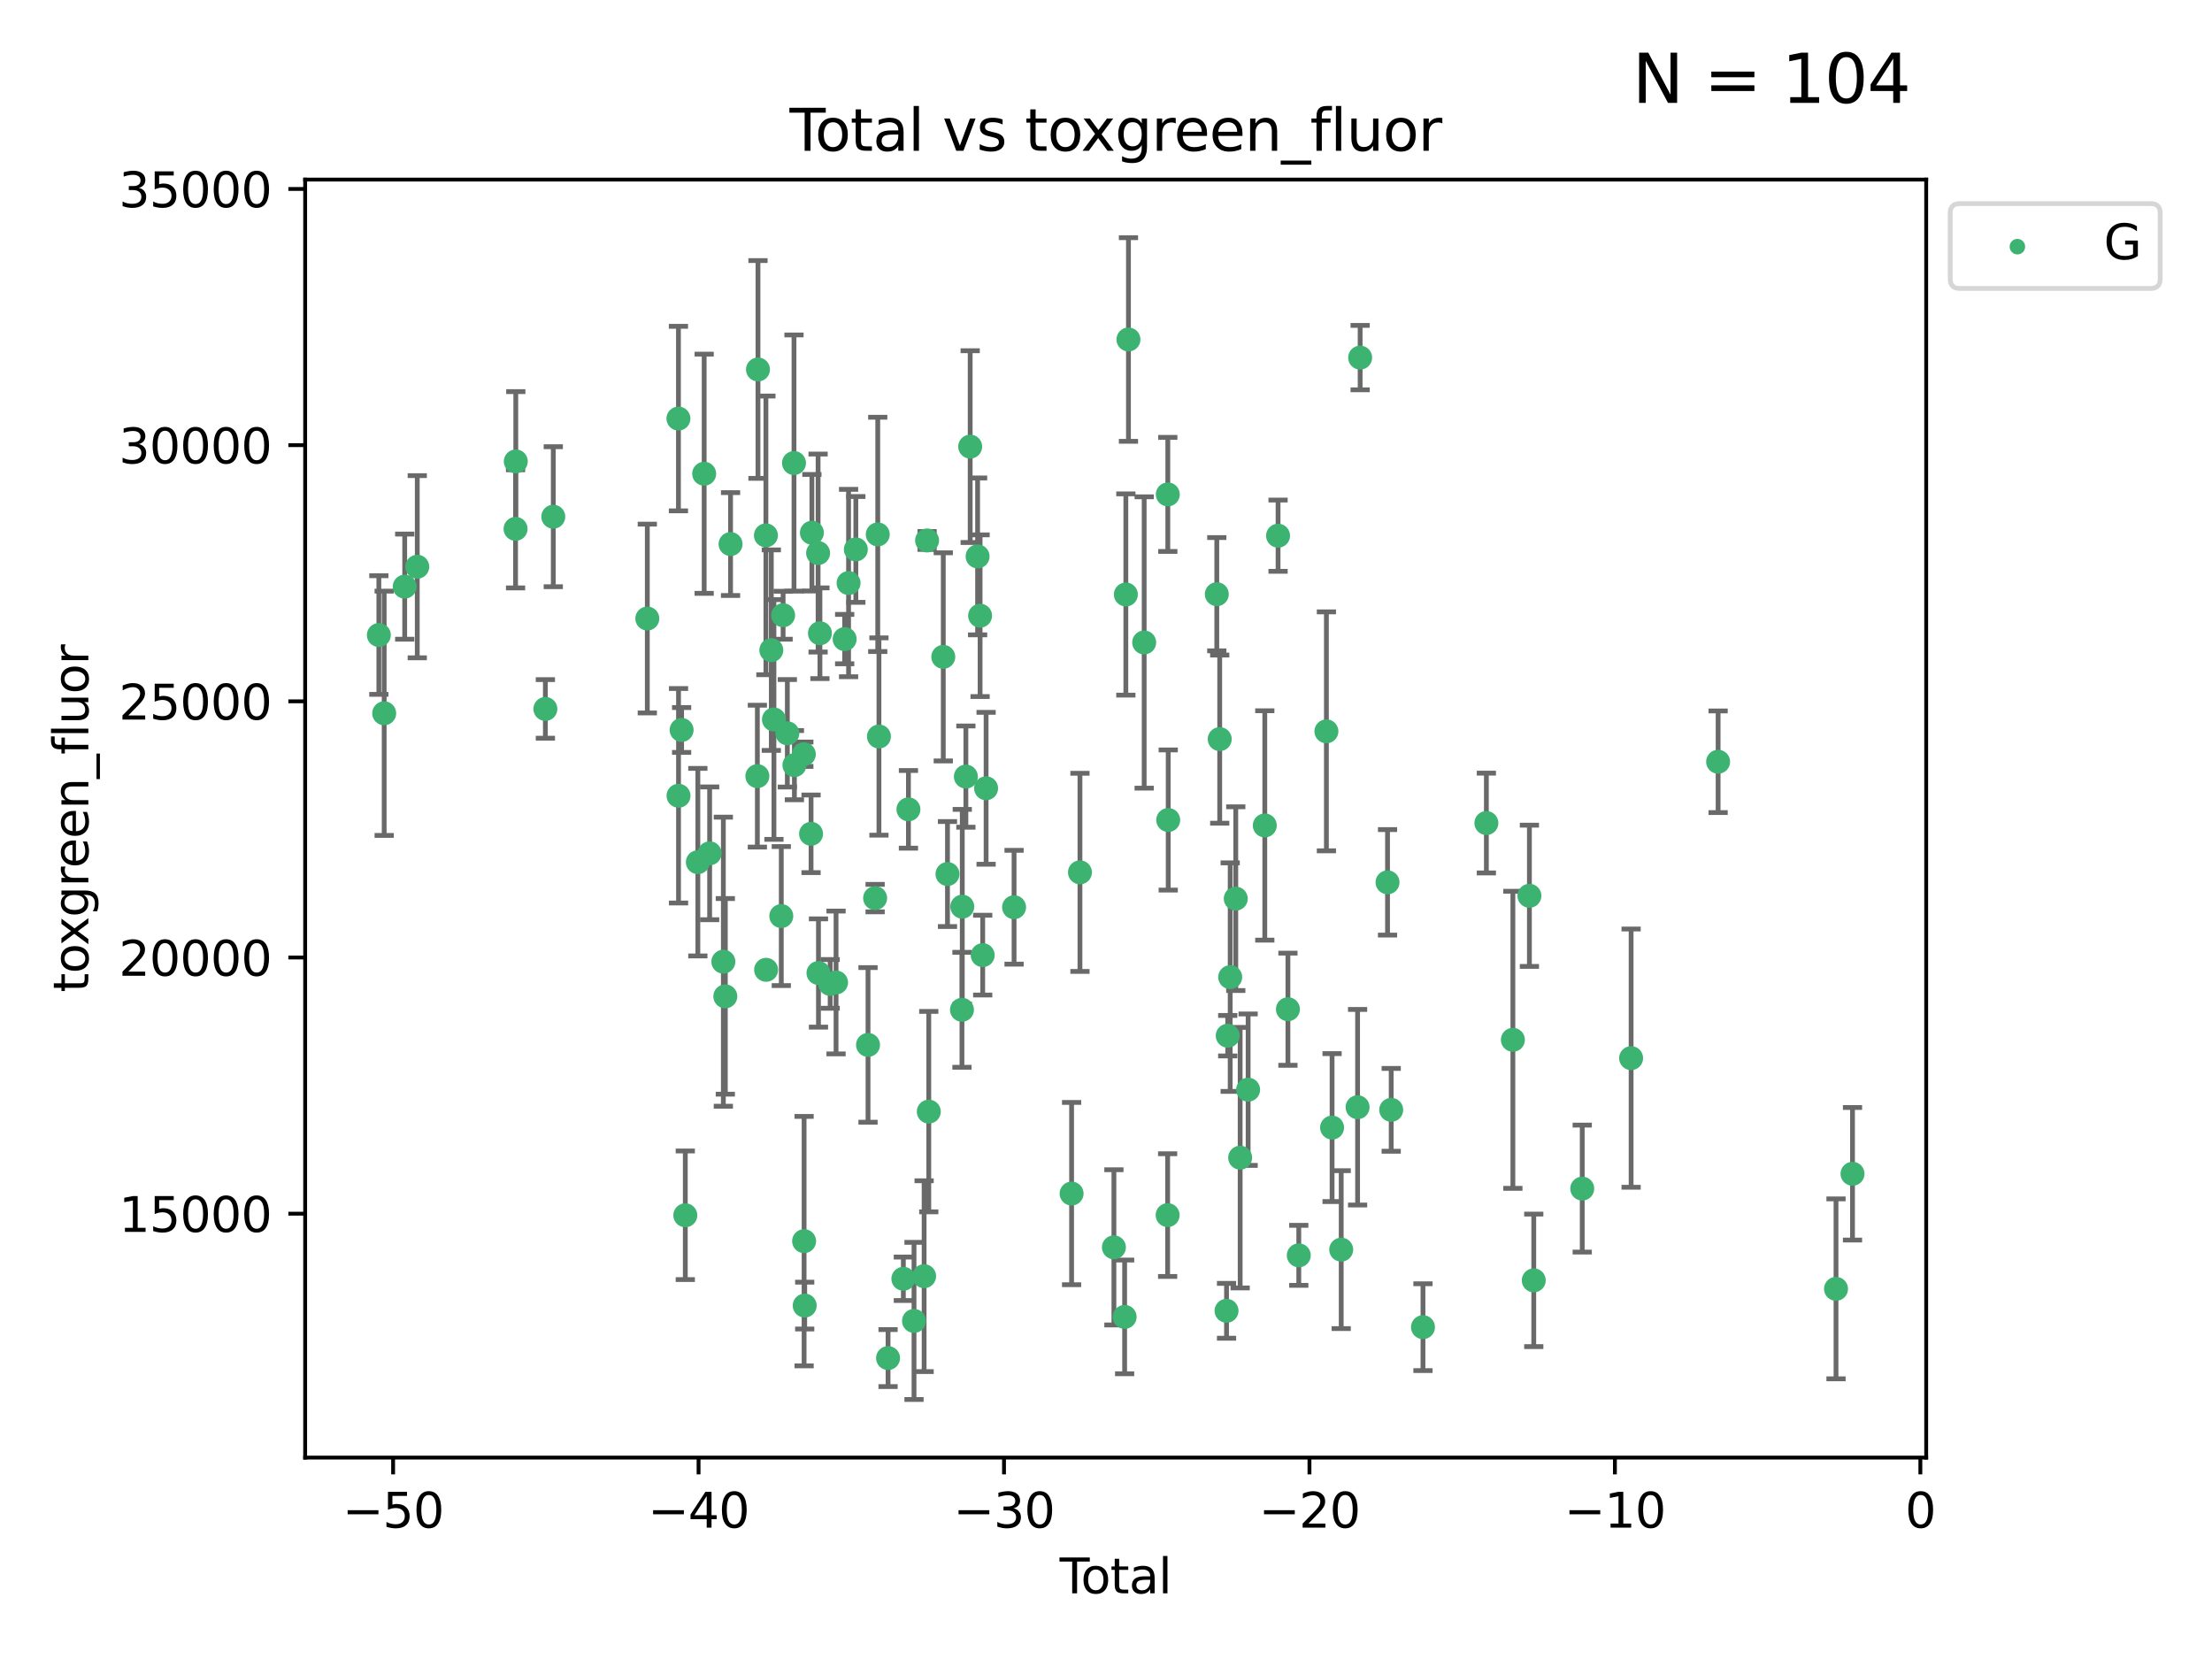 <?xml version="1.0" encoding="utf-8" standalone="no"?>
<!DOCTYPE svg PUBLIC "-//W3C//DTD SVG 1.1//EN"
  "http://www.w3.org/Graphics/SVG/1.1/DTD/svg11.dtd">
<svg xmlns:xlink="http://www.w3.org/1999/xlink" width="460.8pt" height="345.6pt" viewBox="0 0 460.8 345.6" xmlns="http://www.w3.org/2000/svg" version="1.1">
 <defs>
  <style type="text/css">*{stroke-linejoin: round; stroke-linecap: butt}</style>
 </defs>
 <g id="figure_1">
  <g id="patch_1">
   <path d="M 0 345.6 
L 460.8 345.6 
L 460.8 0 
L 0 0 
z
" style="fill: #ffffff"/>
  </g>
  <g id="axes_1">
   <g id="patch_2">
    <path d="M 63.571 303.64 
L 401.26 303.64 
L 401.26 37.411 
L 63.571 37.411 
z
" style="fill: #ffffff"/>
   </g>
   <g id="PathCollection_1">
    <defs>
     <path id="mfafa5bdf3a" d="M 0 1.118 
C 0.297 1.118 0.581 1 0.791 0.791 
C 1 0.581 1.118 0.297 1.118 0 
C 1.118 -0.297 1 -0.581 0.791 -0.791 
C 0.581 -1 0.297 -1.118 0 -1.118 
C -0.297 -1.118 -0.581 -1 -0.791 -0.791 
C -1 -0.581 -1.118 -0.297 -1.118 0 
C -1.118 0.297 -1 0.581 -0.791 0.791 
C -0.581 1 -0.297 1.118 0 1.118 
z
" style="stroke: #3cb371"/>
    </defs>
    <g clip-path="url(#p88e1fe39b6)">
     <use xlink:href="#mfafa5bdf3a" x="78.921" y="132.291" style="fill: #3cb371; stroke: #3cb371"/>
     <use xlink:href="#mfafa5bdf3a" x="80.032" y="148.589" style="fill: #3cb371; stroke: #3cb371"/>
     <use xlink:href="#mfafa5bdf3a" x="84.308" y="122.205" style="fill: #3cb371; stroke: #3cb371"/>
     <use xlink:href="#mfafa5bdf3a" x="86.925" y="118.06" style="fill: #3cb371; stroke: #3cb371"/>
     <use xlink:href="#mfafa5bdf3a" x="107.401" y="110.173" style="fill: #3cb371; stroke: #3cb371"/>
     <use xlink:href="#mfafa5bdf3a" x="107.45" y="96.122" style="fill: #3cb371; stroke: #3cb371"/>
     <use xlink:href="#mfafa5bdf3a" x="113.612" y="147.682" style="fill: #3cb371; stroke: #3cb371"/>
     <use xlink:href="#mfafa5bdf3a" x="115.259" y="107.64" style="fill: #3cb371; stroke: #3cb371"/>
     <use xlink:href="#mfafa5bdf3a" x="134.846" y="128.851" style="fill: #3cb371; stroke: #3cb371"/>
     <use xlink:href="#mfafa5bdf3a" x="141.332" y="87.197" style="fill: #3cb371; stroke: #3cb371"/>
     <use xlink:href="#mfafa5bdf3a" x="141.35" y="165.771" style="fill: #3cb371; stroke: #3cb371"/>
     <use xlink:href="#mfafa5bdf3a" x="141.993" y="152.066" style="fill: #3cb371; stroke: #3cb371"/>
     <use xlink:href="#mfafa5bdf3a" x="142.761" y="253.164" style="fill: #3cb371; stroke: #3cb371"/>
     <use xlink:href="#mfafa5bdf3a" x="145.376" y="179.604" style="fill: #3cb371; stroke: #3cb371"/>
     <use xlink:href="#mfafa5bdf3a" x="146.692" y="98.688" style="fill: #3cb371; stroke: #3cb371"/>
     <use xlink:href="#mfafa5bdf3a" x="147.832" y="177.765" style="fill: #3cb371; stroke: #3cb371"/>
     <use xlink:href="#mfafa5bdf3a" x="150.687" y="200.337" style="fill: #3cb371; stroke: #3cb371"/>
     <use xlink:href="#mfafa5bdf3a" x="151.098" y="207.56" style="fill: #3cb371; stroke: #3cb371"/>
     <use xlink:href="#mfafa5bdf3a" x="152.188" y="113.337" style="fill: #3cb371; stroke: #3cb371"/>
     <use xlink:href="#mfafa5bdf3a" x="157.772" y="161.683" style="fill: #3cb371; stroke: #3cb371"/>
     <use xlink:href="#mfafa5bdf3a" x="157.902" y="76.97" style="fill: #3cb371; stroke: #3cb371"/>
     <use xlink:href="#mfafa5bdf3a" x="159.553" y="111.528" style="fill: #3cb371; stroke: #3cb371"/>
     <use xlink:href="#mfafa5bdf3a" x="159.594" y="202.031" style="fill: #3cb371; stroke: #3cb371"/>
     <use xlink:href="#mfafa5bdf3a" x="160.679" y="135.439" style="fill: #3cb371; stroke: #3cb371"/>
     <use xlink:href="#mfafa5bdf3a" x="161.225" y="149.882" style="fill: #3cb371; stroke: #3cb371"/>
     <use xlink:href="#mfafa5bdf3a" x="162.757" y="190.834" style="fill: #3cb371; stroke: #3cb371"/>
     <use xlink:href="#mfafa5bdf3a" x="163.135" y="128.164" style="fill: #3cb371; stroke: #3cb371"/>
     <use xlink:href="#mfafa5bdf3a" x="164.018" y="152.759" style="fill: #3cb371; stroke: #3cb371"/>
     <use xlink:href="#mfafa5bdf3a" x="165.404" y="96.462" style="fill: #3cb371; stroke: #3cb371"/>
     <use xlink:href="#mfafa5bdf3a" x="165.49" y="159.395" style="fill: #3cb371; stroke: #3cb371"/>
     <use xlink:href="#mfafa5bdf3a" x="167.452" y="157.12" style="fill: #3cb371; stroke: #3cb371"/>
     <use xlink:href="#mfafa5bdf3a" x="167.509" y="258.552" style="fill: #3cb371; stroke: #3cb371"/>
     <use xlink:href="#mfafa5bdf3a" x="167.635" y="271.977" style="fill: #3cb371; stroke: #3cb371"/>
     <use xlink:href="#mfafa5bdf3a" x="168.958" y="173.696" style="fill: #3cb371; stroke: #3cb371"/>
     <use xlink:href="#mfafa5bdf3a" x="169.133" y="110.976" style="fill: #3cb371; stroke: #3cb371"/>
     <use xlink:href="#mfafa5bdf3a" x="170.424" y="115.211" style="fill: #3cb371; stroke: #3cb371"/>
     <use xlink:href="#mfafa5bdf3a" x="170.502" y="202.696" style="fill: #3cb371; stroke: #3cb371"/>
     <use xlink:href="#mfafa5bdf3a" x="170.806" y="131.919" style="fill: #3cb371; stroke: #3cb371"/>
     <use xlink:href="#mfafa5bdf3a" x="172.94" y="204.965" style="fill: #3cb371; stroke: #3cb371"/>
     <use xlink:href="#mfafa5bdf3a" x="174.165" y="204.667" style="fill: #3cb371; stroke: #3cb371"/>
     <use xlink:href="#mfafa5bdf3a" x="175.958" y="133.135" style="fill: #3cb371; stroke: #3cb371"/>
     <use xlink:href="#mfafa5bdf3a" x="176.774" y="121.458" style="fill: #3cb371; stroke: #3cb371"/>
     <use xlink:href="#mfafa5bdf3a" x="178.287" y="114.455" style="fill: #3cb371; stroke: #3cb371"/>
     <use xlink:href="#mfafa5bdf3a" x="180.825" y="217.675" style="fill: #3cb371; stroke: #3cb371"/>
     <use xlink:href="#mfafa5bdf3a" x="182.304" y="187.09" style="fill: #3cb371; stroke: #3cb371"/>
     <use xlink:href="#mfafa5bdf3a" x="182.852" y="111.326" style="fill: #3cb371; stroke: #3cb371"/>
     <use xlink:href="#mfafa5bdf3a" x="183.102" y="153.427" style="fill: #3cb371; stroke: #3cb371"/>
     <use xlink:href="#mfafa5bdf3a" x="185" y="282.91" style="fill: #3cb371; stroke: #3cb371"/>
     <use xlink:href="#mfafa5bdf3a" x="188.185" y="266.394" style="fill: #3cb371; stroke: #3cb371"/>
     <use xlink:href="#mfafa5bdf3a" x="189.243" y="168.602" style="fill: #3cb371; stroke: #3cb371"/>
     <use xlink:href="#mfafa5bdf3a" x="190.407" y="275.172" style="fill: #3cb371; stroke: #3cb371"/>
     <use xlink:href="#mfafa5bdf3a" x="192.511" y="265.85" style="fill: #3cb371; stroke: #3cb371"/>
     <use xlink:href="#mfafa5bdf3a" x="193.128" y="112.589" style="fill: #3cb371; stroke: #3cb371"/>
     <use xlink:href="#mfafa5bdf3a" x="193.482" y="231.571" style="fill: #3cb371; stroke: #3cb371"/>
     <use xlink:href="#mfafa5bdf3a" x="196.502" y="136.835" style="fill: #3cb371; stroke: #3cb371"/>
     <use xlink:href="#mfafa5bdf3a" x="197.378" y="182.076" style="fill: #3cb371; stroke: #3cb371"/>
     <use xlink:href="#mfafa5bdf3a" x="200.393" y="210.357" style="fill: #3cb371; stroke: #3cb371"/>
     <use xlink:href="#mfafa5bdf3a" x="200.458" y="188.874" style="fill: #3cb371; stroke: #3cb371"/>
     <use xlink:href="#mfafa5bdf3a" x="201.21" y="161.779" style="fill: #3cb371; stroke: #3cb371"/>
     <use xlink:href="#mfafa5bdf3a" x="202.107" y="93.038" style="fill: #3cb371; stroke: #3cb371"/>
     <use xlink:href="#mfafa5bdf3a" x="203.653" y="115.908" style="fill: #3cb371; stroke: #3cb371"/>
     <use xlink:href="#mfafa5bdf3a" x="204.172" y="128.26" style="fill: #3cb371; stroke: #3cb371"/>
     <use xlink:href="#mfafa5bdf3a" x="204.715" y="198.971" style="fill: #3cb371; stroke: #3cb371"/>
     <use xlink:href="#mfafa5bdf3a" x="205.422" y="164.215" style="fill: #3cb371; stroke: #3cb371"/>
     <use xlink:href="#mfafa5bdf3a" x="211.25" y="188.993" style="fill: #3cb371; stroke: #3cb371"/>
     <use xlink:href="#mfafa5bdf3a" x="223.233" y="248.64" style="fill: #3cb371; stroke: #3cb371"/>
     <use xlink:href="#mfafa5bdf3a" x="224.975" y="181.726" style="fill: #3cb371; stroke: #3cb371"/>
     <use xlink:href="#mfafa5bdf3a" x="232.048" y="259.843" style="fill: #3cb371; stroke: #3cb371"/>
     <use xlink:href="#mfafa5bdf3a" x="234.282" y="274.335" style="fill: #3cb371; stroke: #3cb371"/>
     <use xlink:href="#mfafa5bdf3a" x="234.536" y="123.842" style="fill: #3cb371; stroke: #3cb371"/>
     <use xlink:href="#mfafa5bdf3a" x="235.078" y="70.721" style="fill: #3cb371; stroke: #3cb371"/>
     <use xlink:href="#mfafa5bdf3a" x="238.351" y="133.837" style="fill: #3cb371; stroke: #3cb371"/>
     <use xlink:href="#mfafa5bdf3a" x="243.241" y="253.129" style="fill: #3cb371; stroke: #3cb371"/>
     <use xlink:href="#mfafa5bdf3a" x="243.276" y="102.995" style="fill: #3cb371; stroke: #3cb371"/>
     <use xlink:href="#mfafa5bdf3a" x="243.361" y="170.823" style="fill: #3cb371; stroke: #3cb371"/>
     <use xlink:href="#mfafa5bdf3a" x="253.481" y="123.78" style="fill: #3cb371; stroke: #3cb371"/>
     <use xlink:href="#mfafa5bdf3a" x="254.089" y="153.972" style="fill: #3cb371; stroke: #3cb371"/>
     <use xlink:href="#mfafa5bdf3a" x="255.51" y="273.065" style="fill: #3cb371; stroke: #3cb371"/>
     <use xlink:href="#mfafa5bdf3a" x="255.758" y="215.756" style="fill: #3cb371; stroke: #3cb371"/>
     <use xlink:href="#mfafa5bdf3a" x="256.272" y="203.554" style="fill: #3cb371; stroke: #3cb371"/>
     <use xlink:href="#mfafa5bdf3a" x="257.434" y="187.207" style="fill: #3cb371; stroke: #3cb371"/>
     <use xlink:href="#mfafa5bdf3a" x="258.348" y="241.163" style="fill: #3cb371; stroke: #3cb371"/>
     <use xlink:href="#mfafa5bdf3a" x="260.008" y="227" style="fill: #3cb371; stroke: #3cb371"/>
     <use xlink:href="#mfafa5bdf3a" x="263.48" y="171.956" style="fill: #3cb371; stroke: #3cb371"/>
     <use xlink:href="#mfafa5bdf3a" x="266.244" y="111.597" style="fill: #3cb371; stroke: #3cb371"/>
     <use xlink:href="#mfafa5bdf3a" x="268.299" y="210.239" style="fill: #3cb371; stroke: #3cb371"/>
     <use xlink:href="#mfafa5bdf3a" x="270.56" y="261.512" style="fill: #3cb371; stroke: #3cb371"/>
     <use xlink:href="#mfafa5bdf3a" x="276.314" y="152.354" style="fill: #3cb371; stroke: #3cb371"/>
     <use xlink:href="#mfafa5bdf3a" x="277.497" y="234.897" style="fill: #3cb371; stroke: #3cb371"/>
     <use xlink:href="#mfafa5bdf3a" x="279.398" y="260.321" style="fill: #3cb371; stroke: #3cb371"/>
     <use xlink:href="#mfafa5bdf3a" x="282.812" y="230.656" style="fill: #3cb371; stroke: #3cb371"/>
     <use xlink:href="#mfafa5bdf3a" x="283.344" y="74.498" style="fill: #3cb371; stroke: #3cb371"/>
     <use xlink:href="#mfafa5bdf3a" x="289.048" y="183.805" style="fill: #3cb371; stroke: #3cb371"/>
     <use xlink:href="#mfafa5bdf3a" x="289.814" y="231.199" style="fill: #3cb371; stroke: #3cb371"/>
     <use xlink:href="#mfafa5bdf3a" x="296.432" y="276.471" style="fill: #3cb371; stroke: #3cb371"/>
     <use xlink:href="#mfafa5bdf3a" x="309.639" y="171.455" style="fill: #3cb371; stroke: #3cb371"/>
     <use xlink:href="#mfafa5bdf3a" x="315.161" y="216.609" style="fill: #3cb371; stroke: #3cb371"/>
     <use xlink:href="#mfafa5bdf3a" x="318.603" y="186.608" style="fill: #3cb371; stroke: #3cb371"/>
     <use xlink:href="#mfafa5bdf3a" x="319.511" y="266.721" style="fill: #3cb371; stroke: #3cb371"/>
     <use xlink:href="#mfafa5bdf3a" x="329.609" y="247.608" style="fill: #3cb371; stroke: #3cb371"/>
     <use xlink:href="#mfafa5bdf3a" x="339.791" y="220.428" style="fill: #3cb371; stroke: #3cb371"/>
     <use xlink:href="#mfafa5bdf3a" x="357.915" y="158.687" style="fill: #3cb371; stroke: #3cb371"/>
     <use xlink:href="#mfafa5bdf3a" x="382.476" y="268.492" style="fill: #3cb371; stroke: #3cb371"/>
     <use xlink:href="#mfafa5bdf3a" x="385.911" y="244.52" style="fill: #3cb371; stroke: #3cb371"/>
    </g>
   </g>
   <g id="matplotlib.axis_1">
    <g id="xtick_1">
     <g id="line2d_1">
      <defs>
       <path id="mcf93e680e6" d="M 0 0 
L 0 3.5 
" style="stroke: #000000; stroke-width: 0.8"/>
      </defs>
      <g>
       <use xlink:href="#mcf93e680e6" x="81.892" y="303.64" style="stroke: #000000; stroke-width: 0.8"/>
      </g>
     </g>
     <g id="text_1">
      <!-- −50 -->
      <g transform="translate(71.339 318.238)scale(0.1 -0.1)">
       <defs>
        <path id="DejaVuSans-2212" d="M 678 2272 
L 4684 2272 
L 4684 1741 
L 678 1741 
L 678 2272 
z
" transform="scale(0.016)"/>
        <path id="DejaVuSans-35" d="M 691 4666 
L 3169 4666 
L 3169 4134 
L 1269 4134 
L 1269 2991 
Q 1406 3038 1543 3061 
Q 1681 3084 1819 3084 
Q 2600 3084 3056 2656 
Q 3513 2228 3513 1497 
Q 3513 744 3044 326 
Q 2575 -91 1722 -91 
Q 1428 -91 1123 -41 
Q 819 9 494 109 
L 494 744 
Q 775 591 1075 516 
Q 1375 441 1709 441 
Q 2250 441 2565 725 
Q 2881 1009 2881 1497 
Q 2881 1984 2565 2268 
Q 2250 2553 1709 2553 
Q 1456 2553 1204 2497 
Q 953 2441 691 2322 
L 691 4666 
z
" transform="scale(0.016)"/>
        <path id="DejaVuSans-30" d="M 2034 4250 
Q 1547 4250 1301 3770 
Q 1056 3291 1056 2328 
Q 1056 1369 1301 889 
Q 1547 409 2034 409 
Q 2525 409 2770 889 
Q 3016 1369 3016 2328 
Q 3016 3291 2770 3770 
Q 2525 4250 2034 4250 
z
M 2034 4750 
Q 2819 4750 3233 4129 
Q 3647 3509 3647 2328 
Q 3647 1150 3233 529 
Q 2819 -91 2034 -91 
Q 1250 -91 836 529 
Q 422 1150 422 2328 
Q 422 3509 836 4129 
Q 1250 4750 2034 4750 
z
" transform="scale(0.016)"/>
       </defs>
       <use xlink:href="#DejaVuSans-2212"/>
       <use xlink:href="#DejaVuSans-35" x="83.789"/>
       <use xlink:href="#DejaVuSans-30" x="147.412"/>
      </g>
     </g>
    </g>
    <g id="xtick_2">
     <g id="line2d_2">
      <g>
       <use xlink:href="#mcf93e680e6" x="145.522" y="303.64" style="stroke: #000000; stroke-width: 0.8"/>
      </g>
     </g>
     <g id="text_2">
      <!-- −40 -->
      <g transform="translate(134.97 318.238)scale(0.1 -0.1)">
       <defs>
        <path id="DejaVuSans-34" d="M 2419 4116 
L 825 1625 
L 2419 1625 
L 2419 4116 
z
M 2253 4666 
L 3047 4666 
L 3047 1625 
L 3713 1625 
L 3713 1100 
L 3047 1100 
L 3047 0 
L 2419 0 
L 2419 1100 
L 313 1100 
L 313 1709 
L 2253 4666 
z
" transform="scale(0.016)"/>
       </defs>
       <use xlink:href="#DejaVuSans-2212"/>
       <use xlink:href="#DejaVuSans-34" x="83.789"/>
       <use xlink:href="#DejaVuSans-30" x="147.412"/>
      </g>
     </g>
    </g>
    <g id="xtick_3">
     <g id="line2d_3">
      <g>
       <use xlink:href="#mcf93e680e6" x="209.153" y="303.64" style="stroke: #000000; stroke-width: 0.8"/>
      </g>
     </g>
     <g id="text_3">
      <!-- −30 -->
      <g transform="translate(198.601 318.238)scale(0.1 -0.1)">
       <defs>
        <path id="DejaVuSans-33" d="M 2597 2516 
Q 3050 2419 3304 2112 
Q 3559 1806 3559 1356 
Q 3559 666 3084 287 
Q 2609 -91 1734 -91 
Q 1441 -91 1130 -33 
Q 819 25 488 141 
L 488 750 
Q 750 597 1062 519 
Q 1375 441 1716 441 
Q 2309 441 2620 675 
Q 2931 909 2931 1356 
Q 2931 1769 2642 2001 
Q 2353 2234 1838 2234 
L 1294 2234 
L 1294 2753 
L 1863 2753 
Q 2328 2753 2575 2939 
Q 2822 3125 2822 3475 
Q 2822 3834 2567 4026 
Q 2313 4219 1838 4219 
Q 1578 4219 1281 4162 
Q 984 4106 628 3988 
L 628 4550 
Q 988 4650 1302 4700 
Q 1616 4750 1894 4750 
Q 2613 4750 3031 4423 
Q 3450 4097 3450 3541 
Q 3450 3153 3228 2886 
Q 3006 2619 2597 2516 
z
" transform="scale(0.016)"/>
       </defs>
       <use xlink:href="#DejaVuSans-2212"/>
       <use xlink:href="#DejaVuSans-33" x="83.789"/>
       <use xlink:href="#DejaVuSans-30" x="147.412"/>
      </g>
     </g>
    </g>
    <g id="xtick_4">
     <g id="line2d_4">
      <g>
       <use xlink:href="#mcf93e680e6" x="272.784" y="303.64" style="stroke: #000000; stroke-width: 0.8"/>
      </g>
     </g>
     <g id="text_4">
      <!-- −20 -->
      <g transform="translate(262.232 318.238)scale(0.1 -0.1)">
       <defs>
        <path id="DejaVuSans-32" d="M 1228 531 
L 3431 531 
L 3431 0 
L 469 0 
L 469 531 
Q 828 903 1448 1529 
Q 2069 2156 2228 2338 
Q 2531 2678 2651 2914 
Q 2772 3150 2772 3378 
Q 2772 3750 2511 3984 
Q 2250 4219 1831 4219 
Q 1534 4219 1204 4116 
Q 875 4013 500 3803 
L 500 4441 
Q 881 4594 1212 4672 
Q 1544 4750 1819 4750 
Q 2544 4750 2975 4387 
Q 3406 4025 3406 3419 
Q 3406 3131 3298 2873 
Q 3191 2616 2906 2266 
Q 2828 2175 2409 1742 
Q 1991 1309 1228 531 
z
" transform="scale(0.016)"/>
       </defs>
       <use xlink:href="#DejaVuSans-2212"/>
       <use xlink:href="#DejaVuSans-32" x="83.789"/>
       <use xlink:href="#DejaVuSans-30" x="147.412"/>
      </g>
     </g>
    </g>
    <g id="xtick_5">
     <g id="line2d_5">
      <g>
       <use xlink:href="#mcf93e680e6" x="336.415" y="303.64" style="stroke: #000000; stroke-width: 0.8"/>
      </g>
     </g>
     <g id="text_5">
      <!-- −10 -->
      <g transform="translate(325.862 318.238)scale(0.1 -0.1)">
       <defs>
        <path id="DejaVuSans-31" d="M 794 531 
L 1825 531 
L 1825 4091 
L 703 3866 
L 703 4441 
L 1819 4666 
L 2450 4666 
L 2450 531 
L 3481 531 
L 3481 0 
L 794 0 
L 794 531 
z
" transform="scale(0.016)"/>
       </defs>
       <use xlink:href="#DejaVuSans-2212"/>
       <use xlink:href="#DejaVuSans-31" x="83.789"/>
       <use xlink:href="#DejaVuSans-30" x="147.412"/>
      </g>
     </g>
    </g>
    <g id="xtick_6">
     <g id="line2d_6">
      <g>
       <use xlink:href="#mcf93e680e6" x="400.046" y="303.64" style="stroke: #000000; stroke-width: 0.8"/>
      </g>
     </g>
     <g id="text_6">
      <!-- 0 -->
      <g transform="translate(396.864 318.238)scale(0.1 -0.1)">
       <use xlink:href="#DejaVuSans-30"/>
      </g>
     </g>
    </g>
    <g id="text_7">
     <!-- Total -->
     <g transform="translate(220.739 331.917)scale(0.1 -0.1)">
      <defs>
       <path id="DejaVuSans-54" d="M -19 4666 
L 3928 4666 
L 3928 4134 
L 2272 4134 
L 2272 0 
L 1638 0 
L 1638 4134 
L -19 4134 
L -19 4666 
z
" transform="scale(0.016)"/>
       <path id="DejaVuSans-6f" d="M 1959 3097 
Q 1497 3097 1228 2736 
Q 959 2375 959 1747 
Q 959 1119 1226 758 
Q 1494 397 1959 397 
Q 2419 397 2687 759 
Q 2956 1122 2956 1747 
Q 2956 2369 2687 2733 
Q 2419 3097 1959 3097 
z
M 1959 3584 
Q 2709 3584 3137 3096 
Q 3566 2609 3566 1747 
Q 3566 888 3137 398 
Q 2709 -91 1959 -91 
Q 1206 -91 779 398 
Q 353 888 353 1747 
Q 353 2609 779 3096 
Q 1206 3584 1959 3584 
z
" transform="scale(0.016)"/>
       <path id="DejaVuSans-74" d="M 1172 4494 
L 1172 3500 
L 2356 3500 
L 2356 3053 
L 1172 3053 
L 1172 1153 
Q 1172 725 1289 603 
Q 1406 481 1766 481 
L 2356 481 
L 2356 0 
L 1766 0 
Q 1100 0 847 248 
Q 594 497 594 1153 
L 594 3053 
L 172 3053 
L 172 3500 
L 594 3500 
L 594 4494 
L 1172 4494 
z
" transform="scale(0.016)"/>
       <path id="DejaVuSans-61" d="M 2194 1759 
Q 1497 1759 1228 1600 
Q 959 1441 959 1056 
Q 959 750 1161 570 
Q 1363 391 1709 391 
Q 2188 391 2477 730 
Q 2766 1069 2766 1631 
L 2766 1759 
L 2194 1759 
z
M 3341 1997 
L 3341 0 
L 2766 0 
L 2766 531 
Q 2569 213 2275 61 
Q 1981 -91 1556 -91 
Q 1019 -91 701 211 
Q 384 513 384 1019 
Q 384 1609 779 1909 
Q 1175 2209 1959 2209 
L 2766 2209 
L 2766 2266 
Q 2766 2663 2505 2880 
Q 2244 3097 1772 3097 
Q 1472 3097 1187 3025 
Q 903 2953 641 2809 
L 641 3341 
Q 956 3463 1253 3523 
Q 1550 3584 1831 3584 
Q 2591 3584 2966 3190 
Q 3341 2797 3341 1997 
z
" transform="scale(0.016)"/>
       <path id="DejaVuSans-6c" d="M 603 4863 
L 1178 4863 
L 1178 0 
L 603 0 
L 603 4863 
z
" transform="scale(0.016)"/>
      </defs>
      <use xlink:href="#DejaVuSans-54"/>
      <use xlink:href="#DejaVuSans-6f" x="44.084"/>
      <use xlink:href="#DejaVuSans-74" x="105.266"/>
      <use xlink:href="#DejaVuSans-61" x="144.475"/>
      <use xlink:href="#DejaVuSans-6c" x="205.754"/>
     </g>
    </g>
   </g>
   <g id="matplotlib.axis_2">
    <g id="ytick_1">
     <g id="line2d_7">
      <defs>
       <path id="m0378526333" d="M 0 0 
L -3.5 0 
" style="stroke: #000000; stroke-width: 0.8"/>
      </defs>
      <g>
       <use xlink:href="#m0378526333" x="63.571" y="252.829" style="stroke: #000000; stroke-width: 0.8"/>
      </g>
     </g>
     <g id="text_8">
      <!-- 15000 -->
      <g transform="translate(24.759 256.628)scale(0.1 -0.1)">
       <use xlink:href="#DejaVuSans-31"/>
       <use xlink:href="#DejaVuSans-35" x="63.623"/>
       <use xlink:href="#DejaVuSans-30" x="127.246"/>
       <use xlink:href="#DejaVuSans-30" x="190.869"/>
       <use xlink:href="#DejaVuSans-30" x="254.492"/>
      </g>
     </g>
    </g>
    <g id="ytick_2">
     <g id="line2d_8">
      <g>
       <use xlink:href="#m0378526333" x="63.571" y="199.464" style="stroke: #000000; stroke-width: 0.8"/>
      </g>
     </g>
     <g id="text_9">
      <!-- 20000 -->
      <g transform="translate(24.759 203.263)scale(0.1 -0.1)">
       <use xlink:href="#DejaVuSans-32"/>
       <use xlink:href="#DejaVuSans-30" x="63.623"/>
       <use xlink:href="#DejaVuSans-30" x="127.246"/>
       <use xlink:href="#DejaVuSans-30" x="190.869"/>
       <use xlink:href="#DejaVuSans-30" x="254.492"/>
      </g>
     </g>
    </g>
    <g id="ytick_3">
     <g id="line2d_9">
      <g>
       <use xlink:href="#m0378526333" x="63.571" y="146.098" style="stroke: #000000; stroke-width: 0.8"/>
      </g>
     </g>
     <g id="text_10">
      <!-- 25000 -->
      <g transform="translate(24.759 149.897)scale(0.1 -0.1)">
       <use xlink:href="#DejaVuSans-32"/>
       <use xlink:href="#DejaVuSans-35" x="63.623"/>
       <use xlink:href="#DejaVuSans-30" x="127.246"/>
       <use xlink:href="#DejaVuSans-30" x="190.869"/>
       <use xlink:href="#DejaVuSans-30" x="254.492"/>
      </g>
     </g>
    </g>
    <g id="ytick_4">
     <g id="line2d_10">
      <g>
       <use xlink:href="#m0378526333" x="63.571" y="92.733" style="stroke: #000000; stroke-width: 0.8"/>
      </g>
     </g>
     <g id="text_11">
      <!-- 30000 -->
      <g transform="translate(24.759 96.532)scale(0.1 -0.1)">
       <use xlink:href="#DejaVuSans-33"/>
       <use xlink:href="#DejaVuSans-30" x="63.623"/>
       <use xlink:href="#DejaVuSans-30" x="127.246"/>
       <use xlink:href="#DejaVuSans-30" x="190.869"/>
       <use xlink:href="#DejaVuSans-30" x="254.492"/>
      </g>
     </g>
    </g>
    <g id="ytick_5">
     <g id="line2d_11">
      <g>
       <use xlink:href="#m0378526333" x="63.571" y="39.367" style="stroke: #000000; stroke-width: 0.8"/>
      </g>
     </g>
     <g id="text_12">
      <!-- 35000 -->
      <g transform="translate(24.759 43.166)scale(0.1 -0.1)">
       <use xlink:href="#DejaVuSans-33"/>
       <use xlink:href="#DejaVuSans-35" x="63.623"/>
       <use xlink:href="#DejaVuSans-30" x="127.246"/>
       <use xlink:href="#DejaVuSans-30" x="190.869"/>
       <use xlink:href="#DejaVuSans-30" x="254.492"/>
      </g>
     </g>
    </g>
    <g id="text_13">
     <!-- toxgreen_fluor -->
     <g transform="translate(18.401 206.72)rotate(-90)scale(0.1 -0.1)">
      <defs>
       <path id="DejaVuSans-78" d="M 3513 3500 
L 2247 1797 
L 3578 0 
L 2900 0 
L 1881 1375 
L 863 0 
L 184 0 
L 1544 1831 
L 300 3500 
L 978 3500 
L 1906 2253 
L 2834 3500 
L 3513 3500 
z
" transform="scale(0.016)"/>
       <path id="DejaVuSans-67" d="M 2906 1791 
Q 2906 2416 2648 2759 
Q 2391 3103 1925 3103 
Q 1463 3103 1205 2759 
Q 947 2416 947 1791 
Q 947 1169 1205 825 
Q 1463 481 1925 481 
Q 2391 481 2648 825 
Q 2906 1169 2906 1791 
z
M 3481 434 
Q 3481 -459 3084 -895 
Q 2688 -1331 1869 -1331 
Q 1566 -1331 1297 -1286 
Q 1028 -1241 775 -1147 
L 775 -588 
Q 1028 -725 1275 -790 
Q 1522 -856 1778 -856 
Q 2344 -856 2625 -561 
Q 2906 -266 2906 331 
L 2906 616 
Q 2728 306 2450 153 
Q 2172 0 1784 0 
Q 1141 0 747 490 
Q 353 981 353 1791 
Q 353 2603 747 3093 
Q 1141 3584 1784 3584 
Q 2172 3584 2450 3431 
Q 2728 3278 2906 2969 
L 2906 3500 
L 3481 3500 
L 3481 434 
z
" transform="scale(0.016)"/>
       <path id="DejaVuSans-72" d="M 2631 2963 
Q 2534 3019 2420 3045 
Q 2306 3072 2169 3072 
Q 1681 3072 1420 2755 
Q 1159 2438 1159 1844 
L 1159 0 
L 581 0 
L 581 3500 
L 1159 3500 
L 1159 2956 
Q 1341 3275 1631 3429 
Q 1922 3584 2338 3584 
Q 2397 3584 2469 3576 
Q 2541 3569 2628 3553 
L 2631 2963 
z
" transform="scale(0.016)"/>
       <path id="DejaVuSans-65" d="M 3597 1894 
L 3597 1613 
L 953 1613 
Q 991 1019 1311 708 
Q 1631 397 2203 397 
Q 2534 397 2845 478 
Q 3156 559 3463 722 
L 3463 178 
Q 3153 47 2828 -22 
Q 2503 -91 2169 -91 
Q 1331 -91 842 396 
Q 353 884 353 1716 
Q 353 2575 817 3079 
Q 1281 3584 2069 3584 
Q 2775 3584 3186 3129 
Q 3597 2675 3597 1894 
z
M 3022 2063 
Q 3016 2534 2758 2815 
Q 2500 3097 2075 3097 
Q 1594 3097 1305 2825 
Q 1016 2553 972 2059 
L 3022 2063 
z
" transform="scale(0.016)"/>
       <path id="DejaVuSans-6e" d="M 3513 2113 
L 3513 0 
L 2938 0 
L 2938 2094 
Q 2938 2591 2744 2837 
Q 2550 3084 2163 3084 
Q 1697 3084 1428 2787 
Q 1159 2491 1159 1978 
L 1159 0 
L 581 0 
L 581 3500 
L 1159 3500 
L 1159 2956 
Q 1366 3272 1645 3428 
Q 1925 3584 2291 3584 
Q 2894 3584 3203 3211 
Q 3513 2838 3513 2113 
z
" transform="scale(0.016)"/>
       <path id="DejaVuSans-5f" d="M 3263 -1063 
L 3263 -1509 
L -63 -1509 
L -63 -1063 
L 3263 -1063 
z
" transform="scale(0.016)"/>
       <path id="DejaVuSans-66" d="M 2375 4863 
L 2375 4384 
L 1825 4384 
Q 1516 4384 1395 4259 
Q 1275 4134 1275 3809 
L 1275 3500 
L 2222 3500 
L 2222 3053 
L 1275 3053 
L 1275 0 
L 697 0 
L 697 3053 
L 147 3053 
L 147 3500 
L 697 3500 
L 697 3744 
Q 697 4328 969 4595 
Q 1241 4863 1831 4863 
L 2375 4863 
z
" transform="scale(0.016)"/>
       <path id="DejaVuSans-75" d="M 544 1381 
L 544 3500 
L 1119 3500 
L 1119 1403 
Q 1119 906 1312 657 
Q 1506 409 1894 409 
Q 2359 409 2629 706 
Q 2900 1003 2900 1516 
L 2900 3500 
L 3475 3500 
L 3475 0 
L 2900 0 
L 2900 538 
Q 2691 219 2414 64 
Q 2138 -91 1772 -91 
Q 1169 -91 856 284 
Q 544 659 544 1381 
z
M 1991 3584 
L 1991 3584 
z
" transform="scale(0.016)"/>
      </defs>
      <use xlink:href="#DejaVuSans-74"/>
      <use xlink:href="#DejaVuSans-6f" x="39.209"/>
      <use xlink:href="#DejaVuSans-78" x="97.266"/>
      <use xlink:href="#DejaVuSans-67" x="156.445"/>
      <use xlink:href="#DejaVuSans-72" x="219.922"/>
      <use xlink:href="#DejaVuSans-65" x="258.785"/>
      <use xlink:href="#DejaVuSans-65" x="320.309"/>
      <use xlink:href="#DejaVuSans-6e" x="381.832"/>
      <use xlink:href="#DejaVuSans-5f" x="445.211"/>
      <use xlink:href="#DejaVuSans-66" x="495.211"/>
      <use xlink:href="#DejaVuSans-6c" x="530.416"/>
      <use xlink:href="#DejaVuSans-75" x="558.199"/>
      <use xlink:href="#DejaVuSans-6f" x="621.578"/>
      <use xlink:href="#DejaVuSans-72" x="682.76"/>
     </g>
    </g>
   </g>
   <g id="LineCollection_1">
    <path d="M 78.921 144.651 
L 78.921 119.931 
" clip-path="url(#p88e1fe39b6)" style="fill: none; stroke: #696969"/>
    <path d="M 80.032 174.034 
L 80.032 123.143 
" clip-path="url(#p88e1fe39b6)" style="fill: none; stroke: #696969"/>
    <path d="M 84.308 133.157 
L 84.308 111.254 
" clip-path="url(#p88e1fe39b6)" style="fill: none; stroke: #696969"/>
    <path d="M 86.925 137.034 
L 86.925 99.086 
" clip-path="url(#p88e1fe39b6)" style="fill: none; stroke: #696969"/>
    <path d="M 107.401 122.476 
L 107.401 97.87 
" clip-path="url(#p88e1fe39b6)" style="fill: none; stroke: #696969"/>
    <path d="M 107.45 110.663 
L 107.45 81.58 
" clip-path="url(#p88e1fe39b6)" style="fill: none; stroke: #696969"/>
    <path d="M 113.612 153.785 
L 113.612 141.579 
" clip-path="url(#p88e1fe39b6)" style="fill: none; stroke: #696969"/>
    <path d="M 115.259 122.225 
L 115.259 93.056 
" clip-path="url(#p88e1fe39b6)" style="fill: none; stroke: #696969"/>
    <path d="M 134.846 148.52 
L 134.846 109.182 
" clip-path="url(#p88e1fe39b6)" style="fill: none; stroke: #696969"/>
    <path d="M 141.332 106.419 
L 141.332 67.975 
" clip-path="url(#p88e1fe39b6)" style="fill: none; stroke: #696969"/>
    <path d="M 141.35 188.108 
L 141.35 143.434 
" clip-path="url(#p88e1fe39b6)" style="fill: none; stroke: #696969"/>
    <path d="M 141.993 156.737 
L 141.993 147.396 
" clip-path="url(#p88e1fe39b6)" style="fill: none; stroke: #696969"/>
    <path d="M 142.761 266.555 
L 142.761 239.773 
" clip-path="url(#p88e1fe39b6)" style="fill: none; stroke: #696969"/>
    <path d="M 145.376 199.138 
L 145.376 160.07 
" clip-path="url(#p88e1fe39b6)" style="fill: none; stroke: #696969"/>
    <path d="M 146.692 123.606 
L 146.692 73.771 
" clip-path="url(#p88e1fe39b6)" style="fill: none; stroke: #696969"/>
    <path d="M 147.832 191.594 
L 147.832 163.936 
" clip-path="url(#p88e1fe39b6)" style="fill: none; stroke: #696969"/>
    <path d="M 150.687 230.449 
L 150.687 170.225 
" clip-path="url(#p88e1fe39b6)" style="fill: none; stroke: #696969"/>
    <path d="M 151.098 227.939 
L 151.098 187.182 
" clip-path="url(#p88e1fe39b6)" style="fill: none; stroke: #696969"/>
    <path d="M 152.188 124.055 
L 152.188 102.62 
" clip-path="url(#p88e1fe39b6)" style="fill: none; stroke: #696969"/>
    <path d="M 157.772 176.458 
L 157.772 146.907 
" clip-path="url(#p88e1fe39b6)" style="fill: none; stroke: #696969"/>
    <path d="M 157.902 99.653 
L 157.902 54.286 
" clip-path="url(#p88e1fe39b6)" style="fill: none; stroke: #696969"/>
    <path d="M 159.553 140.553 
L 159.553 82.503 
" clip-path="url(#p88e1fe39b6)" style="fill: none; stroke: #696969"/>
    <path d="M 159.594 202.829 
L 159.594 201.232 
" clip-path="url(#p88e1fe39b6)" style="fill: none; stroke: #696969"/>
    <path d="M 160.679 156.322 
L 160.679 114.557 
" clip-path="url(#p88e1fe39b6)" style="fill: none; stroke: #696969"/>
    <path d="M 161.225 174.851 
L 161.225 124.913 
" clip-path="url(#p88e1fe39b6)" style="fill: none; stroke: #696969"/>
    <path d="M 162.757 205.316 
L 162.757 176.352 
" clip-path="url(#p88e1fe39b6)" style="fill: none; stroke: #696969"/>
    <path d="M 163.135 133.158 
L 163.135 123.17 
" clip-path="url(#p88e1fe39b6)" style="fill: none; stroke: #696969"/>
    <path d="M 164.018 163.955 
L 164.018 141.562 
" clip-path="url(#p88e1fe39b6)" style="fill: none; stroke: #696969"/>
    <path d="M 165.404 123.148 
L 165.404 69.776 
" clip-path="url(#p88e1fe39b6)" style="fill: none; stroke: #696969"/>
    <path d="M 165.49 166.602 
L 165.49 152.187 
" clip-path="url(#p88e1fe39b6)" style="fill: none; stroke: #696969"/>
    <path d="M 167.452 159.657 
L 167.452 154.583 
" clip-path="url(#p88e1fe39b6)" style="fill: none; stroke: #696969"/>
    <path d="M 167.509 284.534 
L 167.509 232.569 
" clip-path="url(#p88e1fe39b6)" style="fill: none; stroke: #696969"/>
    <path d="M 167.635 276.858 
L 167.635 267.096 
" clip-path="url(#p88e1fe39b6)" style="fill: none; stroke: #696969"/>
    <path d="M 168.958 181.784 
L 168.958 165.609 
" clip-path="url(#p88e1fe39b6)" style="fill: none; stroke: #696969"/>
    <path d="M 169.133 123.112 
L 169.133 98.84 
" clip-path="url(#p88e1fe39b6)" style="fill: none; stroke: #696969"/>
    <path d="M 170.424 135.832 
L 170.424 94.591 
" clip-path="url(#p88e1fe39b6)" style="fill: none; stroke: #696969"/>
    <path d="M 170.502 213.972 
L 170.502 191.42 
" clip-path="url(#p88e1fe39b6)" style="fill: none; stroke: #696969"/>
    <path d="M 170.806 141.367 
L 170.806 122.472 
" clip-path="url(#p88e1fe39b6)" style="fill: none; stroke: #696969"/>
    <path d="M 172.94 210.039 
L 172.94 199.891 
" clip-path="url(#p88e1fe39b6)" style="fill: none; stroke: #696969"/>
    <path d="M 174.165 219.541 
L 174.165 189.794 
" clip-path="url(#p88e1fe39b6)" style="fill: none; stroke: #696969"/>
    <path d="M 175.958 138.276 
L 175.958 127.994 
" clip-path="url(#p88e1fe39b6)" style="fill: none; stroke: #696969"/>
    <path d="M 176.774 140.976 
L 176.774 101.94 
" clip-path="url(#p88e1fe39b6)" style="fill: none; stroke: #696969"/>
    <path d="M 178.287 125.479 
L 178.287 103.432 
" clip-path="url(#p88e1fe39b6)" style="fill: none; stroke: #696969"/>
    <path d="M 180.825 233.781 
L 180.825 201.57 
" clip-path="url(#p88e1fe39b6)" style="fill: none; stroke: #696969"/>
    <path d="M 182.304 189.953 
L 182.304 184.227 
" clip-path="url(#p88e1fe39b6)" style="fill: none; stroke: #696969"/>
    <path d="M 182.852 135.731 
L 182.852 86.921 
" clip-path="url(#p88e1fe39b6)" style="fill: none; stroke: #696969"/>
    <path d="M 183.102 173.976 
L 183.102 132.879 
" clip-path="url(#p88e1fe39b6)" style="fill: none; stroke: #696969"/>
    <path d="M 185 288.845 
L 185 276.976 
" clip-path="url(#p88e1fe39b6)" style="fill: none; stroke: #696969"/>
    <path d="M 188.185 270.917 
L 188.185 261.871 
" clip-path="url(#p88e1fe39b6)" style="fill: none; stroke: #696969"/>
    <path d="M 189.243 176.69 
L 189.243 160.514 
" clip-path="url(#p88e1fe39b6)" style="fill: none; stroke: #696969"/>
    <path d="M 190.407 291.539 
L 190.407 258.805 
" clip-path="url(#p88e1fe39b6)" style="fill: none; stroke: #696969"/>
    <path d="M 192.511 285.723 
L 192.511 245.978 
" clip-path="url(#p88e1fe39b6)" style="fill: none; stroke: #696969"/>
    <path d="M 193.128 114.452 
L 193.128 110.727 
" clip-path="url(#p88e1fe39b6)" style="fill: none; stroke: #696969"/>
    <path d="M 193.482 252.449 
L 193.482 210.693 
" clip-path="url(#p88e1fe39b6)" style="fill: none; stroke: #696969"/>
    <path d="M 196.502 158.516 
L 196.502 115.154 
" clip-path="url(#p88e1fe39b6)" style="fill: none; stroke: #696969"/>
    <path d="M 197.378 193.014 
L 197.378 171.138 
" clip-path="url(#p88e1fe39b6)" style="fill: none; stroke: #696969"/>
    <path d="M 200.393 222.329 
L 200.393 198.385 
" clip-path="url(#p88e1fe39b6)" style="fill: none; stroke: #696969"/>
    <path d="M 200.458 209.142 
L 200.458 168.606 
" clip-path="url(#p88e1fe39b6)" style="fill: none; stroke: #696969"/>
    <path d="M 201.21 172.326 
L 201.21 151.231 
" clip-path="url(#p88e1fe39b6)" style="fill: none; stroke: #696969"/>
    <path d="M 202.107 113.012 
L 202.107 73.063 
" clip-path="url(#p88e1fe39b6)" style="fill: none; stroke: #696969"/>
    <path d="M 203.653 132.248 
L 203.653 99.568 
" clip-path="url(#p88e1fe39b6)" style="fill: none; stroke: #696969"/>
    <path d="M 204.172 145.102 
L 204.172 111.419 
" clip-path="url(#p88e1fe39b6)" style="fill: none; stroke: #696969"/>
    <path d="M 204.715 207.282 
L 204.715 190.661 
" clip-path="url(#p88e1fe39b6)" style="fill: none; stroke: #696969"/>
    <path d="M 205.422 180.035 
L 205.422 148.395 
" clip-path="url(#p88e1fe39b6)" style="fill: none; stroke: #696969"/>
    <path d="M 211.25 200.849 
L 211.25 177.138 
" clip-path="url(#p88e1fe39b6)" style="fill: none; stroke: #696969"/>
    <path d="M 223.233 267.623 
L 223.233 229.657 
" clip-path="url(#p88e1fe39b6)" style="fill: none; stroke: #696969"/>
    <path d="M 224.975 202.364 
L 224.975 161.088 
" clip-path="url(#p88e1fe39b6)" style="fill: none; stroke: #696969"/>
    <path d="M 232.048 276.012 
L 232.048 243.673 
" clip-path="url(#p88e1fe39b6)" style="fill: none; stroke: #696969"/>
    <path d="M 234.282 286.182 
L 234.282 262.489 
" clip-path="url(#p88e1fe39b6)" style="fill: none; stroke: #696969"/>
    <path d="M 234.536 144.804 
L 234.536 102.879 
" clip-path="url(#p88e1fe39b6)" style="fill: none; stroke: #696969"/>
    <path d="M 235.078 91.93 
L 235.078 49.513 
" clip-path="url(#p88e1fe39b6)" style="fill: none; stroke: #696969"/>
    <path d="M 238.351 164.183 
L 238.351 103.492 
" clip-path="url(#p88e1fe39b6)" style="fill: none; stroke: #696969"/>
    <path d="M 243.241 265.908 
L 243.241 240.349 
" clip-path="url(#p88e1fe39b6)" style="fill: none; stroke: #696969"/>
    <path d="M 243.276 114.876 
L 243.276 91.115 
" clip-path="url(#p88e1fe39b6)" style="fill: none; stroke: #696969"/>
    <path d="M 243.361 185.424 
L 243.361 156.221 
" clip-path="url(#p88e1fe39b6)" style="fill: none; stroke: #696969"/>
    <path d="M 253.481 135.576 
L 253.481 111.985 
" clip-path="url(#p88e1fe39b6)" style="fill: none; stroke: #696969"/>
    <path d="M 254.089 171.485 
L 254.089 136.46 
" clip-path="url(#p88e1fe39b6)" style="fill: none; stroke: #696969"/>
    <path d="M 255.51 278.778 
L 255.51 267.351 
" clip-path="url(#p88e1fe39b6)" style="fill: none; stroke: #696969"/>
    <path d="M 255.758 219.975 
L 255.758 211.537 
" clip-path="url(#p88e1fe39b6)" style="fill: none; stroke: #696969"/>
    <path d="M 256.272 227.361 
L 256.272 179.748 
" clip-path="url(#p88e1fe39b6)" style="fill: none; stroke: #696969"/>
    <path d="M 257.434 206.348 
L 257.434 168.065 
" clip-path="url(#p88e1fe39b6)" style="fill: none; stroke: #696969"/>
    <path d="M 258.348 268.299 
L 258.348 214.027 
" clip-path="url(#p88e1fe39b6)" style="fill: none; stroke: #696969"/>
    <path d="M 260.008 242.774 
L 260.008 211.226 
" clip-path="url(#p88e1fe39b6)" style="fill: none; stroke: #696969"/>
    <path d="M 263.48 195.848 
L 263.48 148.065 
" clip-path="url(#p88e1fe39b6)" style="fill: none; stroke: #696969"/>
    <path d="M 266.244 119.018 
L 266.244 104.175 
" clip-path="url(#p88e1fe39b6)" style="fill: none; stroke: #696969"/>
    <path d="M 268.299 221.922 
L 268.299 198.557 
" clip-path="url(#p88e1fe39b6)" style="fill: none; stroke: #696969"/>
    <path d="M 270.56 267.765 
L 270.56 255.26 
" clip-path="url(#p88e1fe39b6)" style="fill: none; stroke: #696969"/>
    <path d="M 276.314 177.243 
L 276.314 127.465 
" clip-path="url(#p88e1fe39b6)" style="fill: none; stroke: #696969"/>
    <path d="M 277.497 250.306 
L 277.497 219.487 
" clip-path="url(#p88e1fe39b6)" style="fill: none; stroke: #696969"/>
    <path d="M 279.398 276.77 
L 279.398 243.872 
" clip-path="url(#p88e1fe39b6)" style="fill: none; stroke: #696969"/>
    <path d="M 282.812 251.025 
L 282.812 210.286 
" clip-path="url(#p88e1fe39b6)" style="fill: none; stroke: #696969"/>
    <path d="M 283.344 81.207 
L 283.344 67.79 
" clip-path="url(#p88e1fe39b6)" style="fill: none; stroke: #696969"/>
    <path d="M 289.048 194.792 
L 289.048 172.819 
" clip-path="url(#p88e1fe39b6)" style="fill: none; stroke: #696969"/>
    <path d="M 289.814 239.823 
L 289.814 222.574 
" clip-path="url(#p88e1fe39b6)" style="fill: none; stroke: #696969"/>
    <path d="M 296.432 285.514 
L 296.432 267.428 
" clip-path="url(#p88e1fe39b6)" style="fill: none; stroke: #696969"/>
    <path d="M 309.639 181.85 
L 309.639 161.06 
" clip-path="url(#p88e1fe39b6)" style="fill: none; stroke: #696969"/>
    <path d="M 315.161 247.555 
L 315.161 185.664 
" clip-path="url(#p88e1fe39b6)" style="fill: none; stroke: #696969"/>
    <path d="M 318.603 201.319 
L 318.603 171.897 
" clip-path="url(#p88e1fe39b6)" style="fill: none; stroke: #696969"/>
    <path d="M 319.511 280.523 
L 319.511 252.919 
" clip-path="url(#p88e1fe39b6)" style="fill: none; stroke: #696969"/>
    <path d="M 329.609 260.833 
L 329.609 234.383 
" clip-path="url(#p88e1fe39b6)" style="fill: none; stroke: #696969"/>
    <path d="M 339.791 247.327 
L 339.791 193.529 
" clip-path="url(#p88e1fe39b6)" style="fill: none; stroke: #696969"/>
    <path d="M 357.915 169.271 
L 357.915 148.103 
" clip-path="url(#p88e1fe39b6)" style="fill: none; stroke: #696969"/>
    <path d="M 382.476 287.234 
L 382.476 249.75 
" clip-path="url(#p88e1fe39b6)" style="fill: none; stroke: #696969"/>
    <path d="M 385.911 258.328 
L 385.911 230.713 
" clip-path="url(#p88e1fe39b6)" style="fill: none; stroke: #696969"/>
   </g>
   <g id="line2d_12">
    <defs>
     <path id="m30733f1b56" d="M 2 0 
L -2 -0 
" style="stroke: #696969"/>
    </defs>
    <g clip-path="url(#p88e1fe39b6)">
     <use xlink:href="#m30733f1b56" x="78.921" y="144.651" style="fill: #696969; stroke: #696969"/>
     <use xlink:href="#m30733f1b56" x="80.032" y="174.034" style="fill: #696969; stroke: #696969"/>
     <use xlink:href="#m30733f1b56" x="84.308" y="133.157" style="fill: #696969; stroke: #696969"/>
     <use xlink:href="#m30733f1b56" x="86.925" y="137.034" style="fill: #696969; stroke: #696969"/>
     <use xlink:href="#m30733f1b56" x="107.401" y="122.476" style="fill: #696969; stroke: #696969"/>
     <use xlink:href="#m30733f1b56" x="107.45" y="110.663" style="fill: #696969; stroke: #696969"/>
     <use xlink:href="#m30733f1b56" x="113.612" y="153.785" style="fill: #696969; stroke: #696969"/>
     <use xlink:href="#m30733f1b56" x="115.259" y="122.225" style="fill: #696969; stroke: #696969"/>
     <use xlink:href="#m30733f1b56" x="134.846" y="148.52" style="fill: #696969; stroke: #696969"/>
     <use xlink:href="#m30733f1b56" x="141.332" y="106.419" style="fill: #696969; stroke: #696969"/>
     <use xlink:href="#m30733f1b56" x="141.35" y="188.108" style="fill: #696969; stroke: #696969"/>
     <use xlink:href="#m30733f1b56" x="141.993" y="156.737" style="fill: #696969; stroke: #696969"/>
     <use xlink:href="#m30733f1b56" x="142.761" y="266.555" style="fill: #696969; stroke: #696969"/>
     <use xlink:href="#m30733f1b56" x="145.376" y="199.138" style="fill: #696969; stroke: #696969"/>
     <use xlink:href="#m30733f1b56" x="146.692" y="123.606" style="fill: #696969; stroke: #696969"/>
     <use xlink:href="#m30733f1b56" x="147.832" y="191.594" style="fill: #696969; stroke: #696969"/>
     <use xlink:href="#m30733f1b56" x="150.687" y="230.449" style="fill: #696969; stroke: #696969"/>
     <use xlink:href="#m30733f1b56" x="151.098" y="227.939" style="fill: #696969; stroke: #696969"/>
     <use xlink:href="#m30733f1b56" x="152.188" y="124.055" style="fill: #696969; stroke: #696969"/>
     <use xlink:href="#m30733f1b56" x="157.772" y="176.458" style="fill: #696969; stroke: #696969"/>
     <use xlink:href="#m30733f1b56" x="157.902" y="99.653" style="fill: #696969; stroke: #696969"/>
     <use xlink:href="#m30733f1b56" x="159.553" y="140.553" style="fill: #696969; stroke: #696969"/>
     <use xlink:href="#m30733f1b56" x="159.594" y="202.829" style="fill: #696969; stroke: #696969"/>
     <use xlink:href="#m30733f1b56" x="160.679" y="156.322" style="fill: #696969; stroke: #696969"/>
     <use xlink:href="#m30733f1b56" x="161.225" y="174.851" style="fill: #696969; stroke: #696969"/>
     <use xlink:href="#m30733f1b56" x="162.757" y="205.316" style="fill: #696969; stroke: #696969"/>
     <use xlink:href="#m30733f1b56" x="163.135" y="133.158" style="fill: #696969; stroke: #696969"/>
     <use xlink:href="#m30733f1b56" x="164.018" y="163.955" style="fill: #696969; stroke: #696969"/>
     <use xlink:href="#m30733f1b56" x="165.404" y="123.148" style="fill: #696969; stroke: #696969"/>
     <use xlink:href="#m30733f1b56" x="165.49" y="166.602" style="fill: #696969; stroke: #696969"/>
     <use xlink:href="#m30733f1b56" x="167.452" y="159.657" style="fill: #696969; stroke: #696969"/>
     <use xlink:href="#m30733f1b56" x="167.509" y="284.534" style="fill: #696969; stroke: #696969"/>
     <use xlink:href="#m30733f1b56" x="167.635" y="276.858" style="fill: #696969; stroke: #696969"/>
     <use xlink:href="#m30733f1b56" x="168.958" y="181.784" style="fill: #696969; stroke: #696969"/>
     <use xlink:href="#m30733f1b56" x="169.133" y="123.112" style="fill: #696969; stroke: #696969"/>
     <use xlink:href="#m30733f1b56" x="170.424" y="135.832" style="fill: #696969; stroke: #696969"/>
     <use xlink:href="#m30733f1b56" x="170.502" y="213.972" style="fill: #696969; stroke: #696969"/>
     <use xlink:href="#m30733f1b56" x="170.806" y="141.367" style="fill: #696969; stroke: #696969"/>
     <use xlink:href="#m30733f1b56" x="172.94" y="210.039" style="fill: #696969; stroke: #696969"/>
     <use xlink:href="#m30733f1b56" x="174.165" y="219.541" style="fill: #696969; stroke: #696969"/>
     <use xlink:href="#m30733f1b56" x="175.958" y="138.276" style="fill: #696969; stroke: #696969"/>
     <use xlink:href="#m30733f1b56" x="176.774" y="140.976" style="fill: #696969; stroke: #696969"/>
     <use xlink:href="#m30733f1b56" x="178.287" y="125.479" style="fill: #696969; stroke: #696969"/>
     <use xlink:href="#m30733f1b56" x="180.825" y="233.781" style="fill: #696969; stroke: #696969"/>
     <use xlink:href="#m30733f1b56" x="182.304" y="189.953" style="fill: #696969; stroke: #696969"/>
     <use xlink:href="#m30733f1b56" x="182.852" y="135.731" style="fill: #696969; stroke: #696969"/>
     <use xlink:href="#m30733f1b56" x="183.102" y="173.976" style="fill: #696969; stroke: #696969"/>
     <use xlink:href="#m30733f1b56" x="185" y="288.845" style="fill: #696969; stroke: #696969"/>
     <use xlink:href="#m30733f1b56" x="188.185" y="270.917" style="fill: #696969; stroke: #696969"/>
     <use xlink:href="#m30733f1b56" x="189.243" y="176.69" style="fill: #696969; stroke: #696969"/>
     <use xlink:href="#m30733f1b56" x="190.407" y="291.539" style="fill: #696969; stroke: #696969"/>
     <use xlink:href="#m30733f1b56" x="192.511" y="285.723" style="fill: #696969; stroke: #696969"/>
     <use xlink:href="#m30733f1b56" x="193.128" y="114.452" style="fill: #696969; stroke: #696969"/>
     <use xlink:href="#m30733f1b56" x="193.482" y="252.449" style="fill: #696969; stroke: #696969"/>
     <use xlink:href="#m30733f1b56" x="196.502" y="158.516" style="fill: #696969; stroke: #696969"/>
     <use xlink:href="#m30733f1b56" x="197.378" y="193.014" style="fill: #696969; stroke: #696969"/>
     <use xlink:href="#m30733f1b56" x="200.393" y="222.329" style="fill: #696969; stroke: #696969"/>
     <use xlink:href="#m30733f1b56" x="200.458" y="209.142" style="fill: #696969; stroke: #696969"/>
     <use xlink:href="#m30733f1b56" x="201.21" y="172.326" style="fill: #696969; stroke: #696969"/>
     <use xlink:href="#m30733f1b56" x="202.107" y="113.012" style="fill: #696969; stroke: #696969"/>
     <use xlink:href="#m30733f1b56" x="203.653" y="132.248" style="fill: #696969; stroke: #696969"/>
     <use xlink:href="#m30733f1b56" x="204.172" y="145.102" style="fill: #696969; stroke: #696969"/>
     <use xlink:href="#m30733f1b56" x="204.715" y="207.282" style="fill: #696969; stroke: #696969"/>
     <use xlink:href="#m30733f1b56" x="205.422" y="180.035" style="fill: #696969; stroke: #696969"/>
     <use xlink:href="#m30733f1b56" x="211.25" y="200.849" style="fill: #696969; stroke: #696969"/>
     <use xlink:href="#m30733f1b56" x="223.233" y="267.623" style="fill: #696969; stroke: #696969"/>
     <use xlink:href="#m30733f1b56" x="224.975" y="202.364" style="fill: #696969; stroke: #696969"/>
     <use xlink:href="#m30733f1b56" x="232.048" y="276.012" style="fill: #696969; stroke: #696969"/>
     <use xlink:href="#m30733f1b56" x="234.282" y="286.182" style="fill: #696969; stroke: #696969"/>
     <use xlink:href="#m30733f1b56" x="234.536" y="144.804" style="fill: #696969; stroke: #696969"/>
     <use xlink:href="#m30733f1b56" x="235.078" y="91.93" style="fill: #696969; stroke: #696969"/>
     <use xlink:href="#m30733f1b56" x="238.351" y="164.183" style="fill: #696969; stroke: #696969"/>
     <use xlink:href="#m30733f1b56" x="243.241" y="265.908" style="fill: #696969; stroke: #696969"/>
     <use xlink:href="#m30733f1b56" x="243.276" y="114.876" style="fill: #696969; stroke: #696969"/>
     <use xlink:href="#m30733f1b56" x="243.361" y="185.424" style="fill: #696969; stroke: #696969"/>
     <use xlink:href="#m30733f1b56" x="253.481" y="135.576" style="fill: #696969; stroke: #696969"/>
     <use xlink:href="#m30733f1b56" x="254.089" y="171.485" style="fill: #696969; stroke: #696969"/>
     <use xlink:href="#m30733f1b56" x="255.51" y="278.778" style="fill: #696969; stroke: #696969"/>
     <use xlink:href="#m30733f1b56" x="255.758" y="219.975" style="fill: #696969; stroke: #696969"/>
     <use xlink:href="#m30733f1b56" x="256.272" y="227.361" style="fill: #696969; stroke: #696969"/>
     <use xlink:href="#m30733f1b56" x="257.434" y="206.348" style="fill: #696969; stroke: #696969"/>
     <use xlink:href="#m30733f1b56" x="258.348" y="268.299" style="fill: #696969; stroke: #696969"/>
     <use xlink:href="#m30733f1b56" x="260.008" y="242.774" style="fill: #696969; stroke: #696969"/>
     <use xlink:href="#m30733f1b56" x="263.48" y="195.848" style="fill: #696969; stroke: #696969"/>
     <use xlink:href="#m30733f1b56" x="266.244" y="119.018" style="fill: #696969; stroke: #696969"/>
     <use xlink:href="#m30733f1b56" x="268.299" y="221.922" style="fill: #696969; stroke: #696969"/>
     <use xlink:href="#m30733f1b56" x="270.56" y="267.765" style="fill: #696969; stroke: #696969"/>
     <use xlink:href="#m30733f1b56" x="276.314" y="177.243" style="fill: #696969; stroke: #696969"/>
     <use xlink:href="#m30733f1b56" x="277.497" y="250.306" style="fill: #696969; stroke: #696969"/>
     <use xlink:href="#m30733f1b56" x="279.398" y="276.77" style="fill: #696969; stroke: #696969"/>
     <use xlink:href="#m30733f1b56" x="282.812" y="251.025" style="fill: #696969; stroke: #696969"/>
     <use xlink:href="#m30733f1b56" x="283.344" y="81.207" style="fill: #696969; stroke: #696969"/>
     <use xlink:href="#m30733f1b56" x="289.048" y="194.792" style="fill: #696969; stroke: #696969"/>
     <use xlink:href="#m30733f1b56" x="289.814" y="239.823" style="fill: #696969; stroke: #696969"/>
     <use xlink:href="#m30733f1b56" x="296.432" y="285.514" style="fill: #696969; stroke: #696969"/>
     <use xlink:href="#m30733f1b56" x="309.639" y="181.85" style="fill: #696969; stroke: #696969"/>
     <use xlink:href="#m30733f1b56" x="315.161" y="247.555" style="fill: #696969; stroke: #696969"/>
     <use xlink:href="#m30733f1b56" x="318.603" y="201.319" style="fill: #696969; stroke: #696969"/>
     <use xlink:href="#m30733f1b56" x="319.511" y="280.523" style="fill: #696969; stroke: #696969"/>
     <use xlink:href="#m30733f1b56" x="329.609" y="260.833" style="fill: #696969; stroke: #696969"/>
     <use xlink:href="#m30733f1b56" x="339.791" y="247.327" style="fill: #696969; stroke: #696969"/>
     <use xlink:href="#m30733f1b56" x="357.915" y="169.271" style="fill: #696969; stroke: #696969"/>
     <use xlink:href="#m30733f1b56" x="382.476" y="287.234" style="fill: #696969; stroke: #696969"/>
     <use xlink:href="#m30733f1b56" x="385.911" y="258.328" style="fill: #696969; stroke: #696969"/>
    </g>
   </g>
   <g id="line2d_13">
    <g clip-path="url(#p88e1fe39b6)">
     <use xlink:href="#m30733f1b56" x="78.921" y="119.931" style="fill: #696969; stroke: #696969"/>
     <use xlink:href="#m30733f1b56" x="80.032" y="123.143" style="fill: #696969; stroke: #696969"/>
     <use xlink:href="#m30733f1b56" x="84.308" y="111.254" style="fill: #696969; stroke: #696969"/>
     <use xlink:href="#m30733f1b56" x="86.925" y="99.086" style="fill: #696969; stroke: #696969"/>
     <use xlink:href="#m30733f1b56" x="107.401" y="97.87" style="fill: #696969; stroke: #696969"/>
     <use xlink:href="#m30733f1b56" x="107.45" y="81.58" style="fill: #696969; stroke: #696969"/>
     <use xlink:href="#m30733f1b56" x="113.612" y="141.579" style="fill: #696969; stroke: #696969"/>
     <use xlink:href="#m30733f1b56" x="115.259" y="93.056" style="fill: #696969; stroke: #696969"/>
     <use xlink:href="#m30733f1b56" x="134.846" y="109.182" style="fill: #696969; stroke: #696969"/>
     <use xlink:href="#m30733f1b56" x="141.332" y="67.975" style="fill: #696969; stroke: #696969"/>
     <use xlink:href="#m30733f1b56" x="141.35" y="143.434" style="fill: #696969; stroke: #696969"/>
     <use xlink:href="#m30733f1b56" x="141.993" y="147.396" style="fill: #696969; stroke: #696969"/>
     <use xlink:href="#m30733f1b56" x="142.761" y="239.773" style="fill: #696969; stroke: #696969"/>
     <use xlink:href="#m30733f1b56" x="145.376" y="160.07" style="fill: #696969; stroke: #696969"/>
     <use xlink:href="#m30733f1b56" x="146.692" y="73.771" style="fill: #696969; stroke: #696969"/>
     <use xlink:href="#m30733f1b56" x="147.832" y="163.936" style="fill: #696969; stroke: #696969"/>
     <use xlink:href="#m30733f1b56" x="150.687" y="170.225" style="fill: #696969; stroke: #696969"/>
     <use xlink:href="#m30733f1b56" x="151.098" y="187.182" style="fill: #696969; stroke: #696969"/>
     <use xlink:href="#m30733f1b56" x="152.188" y="102.62" style="fill: #696969; stroke: #696969"/>
     <use xlink:href="#m30733f1b56" x="157.772" y="146.907" style="fill: #696969; stroke: #696969"/>
     <use xlink:href="#m30733f1b56" x="157.902" y="54.286" style="fill: #696969; stroke: #696969"/>
     <use xlink:href="#m30733f1b56" x="159.553" y="82.503" style="fill: #696969; stroke: #696969"/>
     <use xlink:href="#m30733f1b56" x="159.594" y="201.232" style="fill: #696969; stroke: #696969"/>
     <use xlink:href="#m30733f1b56" x="160.679" y="114.557" style="fill: #696969; stroke: #696969"/>
     <use xlink:href="#m30733f1b56" x="161.225" y="124.913" style="fill: #696969; stroke: #696969"/>
     <use xlink:href="#m30733f1b56" x="162.757" y="176.352" style="fill: #696969; stroke: #696969"/>
     <use xlink:href="#m30733f1b56" x="163.135" y="123.17" style="fill: #696969; stroke: #696969"/>
     <use xlink:href="#m30733f1b56" x="164.018" y="141.562" style="fill: #696969; stroke: #696969"/>
     <use xlink:href="#m30733f1b56" x="165.404" y="69.776" style="fill: #696969; stroke: #696969"/>
     <use xlink:href="#m30733f1b56" x="165.49" y="152.187" style="fill: #696969; stroke: #696969"/>
     <use xlink:href="#m30733f1b56" x="167.452" y="154.583" style="fill: #696969; stroke: #696969"/>
     <use xlink:href="#m30733f1b56" x="167.509" y="232.569" style="fill: #696969; stroke: #696969"/>
     <use xlink:href="#m30733f1b56" x="167.635" y="267.096" style="fill: #696969; stroke: #696969"/>
     <use xlink:href="#m30733f1b56" x="168.958" y="165.609" style="fill: #696969; stroke: #696969"/>
     <use xlink:href="#m30733f1b56" x="169.133" y="98.84" style="fill: #696969; stroke: #696969"/>
     <use xlink:href="#m30733f1b56" x="170.424" y="94.591" style="fill: #696969; stroke: #696969"/>
     <use xlink:href="#m30733f1b56" x="170.502" y="191.42" style="fill: #696969; stroke: #696969"/>
     <use xlink:href="#m30733f1b56" x="170.806" y="122.472" style="fill: #696969; stroke: #696969"/>
     <use xlink:href="#m30733f1b56" x="172.94" y="199.891" style="fill: #696969; stroke: #696969"/>
     <use xlink:href="#m30733f1b56" x="174.165" y="189.794" style="fill: #696969; stroke: #696969"/>
     <use xlink:href="#m30733f1b56" x="175.958" y="127.994" style="fill: #696969; stroke: #696969"/>
     <use xlink:href="#m30733f1b56" x="176.774" y="101.94" style="fill: #696969; stroke: #696969"/>
     <use xlink:href="#m30733f1b56" x="178.287" y="103.432" style="fill: #696969; stroke: #696969"/>
     <use xlink:href="#m30733f1b56" x="180.825" y="201.57" style="fill: #696969; stroke: #696969"/>
     <use xlink:href="#m30733f1b56" x="182.304" y="184.227" style="fill: #696969; stroke: #696969"/>
     <use xlink:href="#m30733f1b56" x="182.852" y="86.921" style="fill: #696969; stroke: #696969"/>
     <use xlink:href="#m30733f1b56" x="183.102" y="132.879" style="fill: #696969; stroke: #696969"/>
     <use xlink:href="#m30733f1b56" x="185" y="276.976" style="fill: #696969; stroke: #696969"/>
     <use xlink:href="#m30733f1b56" x="188.185" y="261.871" style="fill: #696969; stroke: #696969"/>
     <use xlink:href="#m30733f1b56" x="189.243" y="160.514" style="fill: #696969; stroke: #696969"/>
     <use xlink:href="#m30733f1b56" x="190.407" y="258.805" style="fill: #696969; stroke: #696969"/>
     <use xlink:href="#m30733f1b56" x="192.511" y="245.978" style="fill: #696969; stroke: #696969"/>
     <use xlink:href="#m30733f1b56" x="193.128" y="110.727" style="fill: #696969; stroke: #696969"/>
     <use xlink:href="#m30733f1b56" x="193.482" y="210.693" style="fill: #696969; stroke: #696969"/>
     <use xlink:href="#m30733f1b56" x="196.502" y="115.154" style="fill: #696969; stroke: #696969"/>
     <use xlink:href="#m30733f1b56" x="197.378" y="171.138" style="fill: #696969; stroke: #696969"/>
     <use xlink:href="#m30733f1b56" x="200.393" y="198.385" style="fill: #696969; stroke: #696969"/>
     <use xlink:href="#m30733f1b56" x="200.458" y="168.606" style="fill: #696969; stroke: #696969"/>
     <use xlink:href="#m30733f1b56" x="201.21" y="151.231" style="fill: #696969; stroke: #696969"/>
     <use xlink:href="#m30733f1b56" x="202.107" y="73.063" style="fill: #696969; stroke: #696969"/>
     <use xlink:href="#m30733f1b56" x="203.653" y="99.568" style="fill: #696969; stroke: #696969"/>
     <use xlink:href="#m30733f1b56" x="204.172" y="111.419" style="fill: #696969; stroke: #696969"/>
     <use xlink:href="#m30733f1b56" x="204.715" y="190.661" style="fill: #696969; stroke: #696969"/>
     <use xlink:href="#m30733f1b56" x="205.422" y="148.395" style="fill: #696969; stroke: #696969"/>
     <use xlink:href="#m30733f1b56" x="211.25" y="177.138" style="fill: #696969; stroke: #696969"/>
     <use xlink:href="#m30733f1b56" x="223.233" y="229.657" style="fill: #696969; stroke: #696969"/>
     <use xlink:href="#m30733f1b56" x="224.975" y="161.088" style="fill: #696969; stroke: #696969"/>
     <use xlink:href="#m30733f1b56" x="232.048" y="243.673" style="fill: #696969; stroke: #696969"/>
     <use xlink:href="#m30733f1b56" x="234.282" y="262.489" style="fill: #696969; stroke: #696969"/>
     <use xlink:href="#m30733f1b56" x="234.536" y="102.879" style="fill: #696969; stroke: #696969"/>
     <use xlink:href="#m30733f1b56" x="235.078" y="49.513" style="fill: #696969; stroke: #696969"/>
     <use xlink:href="#m30733f1b56" x="238.351" y="103.492" style="fill: #696969; stroke: #696969"/>
     <use xlink:href="#m30733f1b56" x="243.241" y="240.349" style="fill: #696969; stroke: #696969"/>
     <use xlink:href="#m30733f1b56" x="243.276" y="91.115" style="fill: #696969; stroke: #696969"/>
     <use xlink:href="#m30733f1b56" x="243.361" y="156.221" style="fill: #696969; stroke: #696969"/>
     <use xlink:href="#m30733f1b56" x="253.481" y="111.985" style="fill: #696969; stroke: #696969"/>
     <use xlink:href="#m30733f1b56" x="254.089" y="136.46" style="fill: #696969; stroke: #696969"/>
     <use xlink:href="#m30733f1b56" x="255.51" y="267.351" style="fill: #696969; stroke: #696969"/>
     <use xlink:href="#m30733f1b56" x="255.758" y="211.537" style="fill: #696969; stroke: #696969"/>
     <use xlink:href="#m30733f1b56" x="256.272" y="179.748" style="fill: #696969; stroke: #696969"/>
     <use xlink:href="#m30733f1b56" x="257.434" y="168.065" style="fill: #696969; stroke: #696969"/>
     <use xlink:href="#m30733f1b56" x="258.348" y="214.027" style="fill: #696969; stroke: #696969"/>
     <use xlink:href="#m30733f1b56" x="260.008" y="211.226" style="fill: #696969; stroke: #696969"/>
     <use xlink:href="#m30733f1b56" x="263.48" y="148.065" style="fill: #696969; stroke: #696969"/>
     <use xlink:href="#m30733f1b56" x="266.244" y="104.175" style="fill: #696969; stroke: #696969"/>
     <use xlink:href="#m30733f1b56" x="268.299" y="198.557" style="fill: #696969; stroke: #696969"/>
     <use xlink:href="#m30733f1b56" x="270.56" y="255.26" style="fill: #696969; stroke: #696969"/>
     <use xlink:href="#m30733f1b56" x="276.314" y="127.465" style="fill: #696969; stroke: #696969"/>
     <use xlink:href="#m30733f1b56" x="277.497" y="219.487" style="fill: #696969; stroke: #696969"/>
     <use xlink:href="#m30733f1b56" x="279.398" y="243.872" style="fill: #696969; stroke: #696969"/>
     <use xlink:href="#m30733f1b56" x="282.812" y="210.286" style="fill: #696969; stroke: #696969"/>
     <use xlink:href="#m30733f1b56" x="283.344" y="67.79" style="fill: #696969; stroke: #696969"/>
     <use xlink:href="#m30733f1b56" x="289.048" y="172.819" style="fill: #696969; stroke: #696969"/>
     <use xlink:href="#m30733f1b56" x="289.814" y="222.574" style="fill: #696969; stroke: #696969"/>
     <use xlink:href="#m30733f1b56" x="296.432" y="267.428" style="fill: #696969; stroke: #696969"/>
     <use xlink:href="#m30733f1b56" x="309.639" y="161.06" style="fill: #696969; stroke: #696969"/>
     <use xlink:href="#m30733f1b56" x="315.161" y="185.664" style="fill: #696969; stroke: #696969"/>
     <use xlink:href="#m30733f1b56" x="318.603" y="171.897" style="fill: #696969; stroke: #696969"/>
     <use xlink:href="#m30733f1b56" x="319.511" y="252.919" style="fill: #696969; stroke: #696969"/>
     <use xlink:href="#m30733f1b56" x="329.609" y="234.383" style="fill: #696969; stroke: #696969"/>
     <use xlink:href="#m30733f1b56" x="339.791" y="193.529" style="fill: #696969; stroke: #696969"/>
     <use xlink:href="#m30733f1b56" x="357.915" y="148.103" style="fill: #696969; stroke: #696969"/>
     <use xlink:href="#m30733f1b56" x="382.476" y="249.75" style="fill: #696969; stroke: #696969"/>
     <use xlink:href="#m30733f1b56" x="385.911" y="230.713" style="fill: #696969; stroke: #696969"/>
    </g>
   </g>
   <g id="line2d_14">
    <defs>
     <path id="m7ffc19fb24" d="M 0 2 
C 0.53 2 1.039 1.789 1.414 1.414 
C 1.789 1.039 2 0.53 2 0 
C 2 -0.53 1.789 -1.039 1.414 -1.414 
C 1.039 -1.789 0.53 -2 0 -2 
C -0.53 -2 -1.039 -1.789 -1.414 -1.414 
C -1.789 -1.039 -2 -0.53 -2 0 
C -2 0.53 -1.789 1.039 -1.414 1.414 
C -1.039 1.789 -0.53 2 0 2 
z
" style="stroke: #3cb371"/>
    </defs>
    <g clip-path="url(#p88e1fe39b6)">
     <use xlink:href="#m7ffc19fb24" x="78.921" y="132.291" style="fill: #3cb371; stroke: #3cb371"/>
     <use xlink:href="#m7ffc19fb24" x="80.032" y="148.589" style="fill: #3cb371; stroke: #3cb371"/>
     <use xlink:href="#m7ffc19fb24" x="84.308" y="122.205" style="fill: #3cb371; stroke: #3cb371"/>
     <use xlink:href="#m7ffc19fb24" x="86.925" y="118.06" style="fill: #3cb371; stroke: #3cb371"/>
     <use xlink:href="#m7ffc19fb24" x="107.401" y="110.173" style="fill: #3cb371; stroke: #3cb371"/>
     <use xlink:href="#m7ffc19fb24" x="107.45" y="96.122" style="fill: #3cb371; stroke: #3cb371"/>
     <use xlink:href="#m7ffc19fb24" x="113.612" y="147.682" style="fill: #3cb371; stroke: #3cb371"/>
     <use xlink:href="#m7ffc19fb24" x="115.259" y="107.64" style="fill: #3cb371; stroke: #3cb371"/>
     <use xlink:href="#m7ffc19fb24" x="134.846" y="128.851" style="fill: #3cb371; stroke: #3cb371"/>
     <use xlink:href="#m7ffc19fb24" x="141.332" y="87.197" style="fill: #3cb371; stroke: #3cb371"/>
     <use xlink:href="#m7ffc19fb24" x="141.35" y="165.771" style="fill: #3cb371; stroke: #3cb371"/>
     <use xlink:href="#m7ffc19fb24" x="141.993" y="152.066" style="fill: #3cb371; stroke: #3cb371"/>
     <use xlink:href="#m7ffc19fb24" x="142.761" y="253.164" style="fill: #3cb371; stroke: #3cb371"/>
     <use xlink:href="#m7ffc19fb24" x="145.376" y="179.604" style="fill: #3cb371; stroke: #3cb371"/>
     <use xlink:href="#m7ffc19fb24" x="146.692" y="98.688" style="fill: #3cb371; stroke: #3cb371"/>
     <use xlink:href="#m7ffc19fb24" x="147.832" y="177.765" style="fill: #3cb371; stroke: #3cb371"/>
     <use xlink:href="#m7ffc19fb24" x="150.687" y="200.337" style="fill: #3cb371; stroke: #3cb371"/>
     <use xlink:href="#m7ffc19fb24" x="151.098" y="207.56" style="fill: #3cb371; stroke: #3cb371"/>
     <use xlink:href="#m7ffc19fb24" x="152.188" y="113.337" style="fill: #3cb371; stroke: #3cb371"/>
     <use xlink:href="#m7ffc19fb24" x="157.772" y="161.683" style="fill: #3cb371; stroke: #3cb371"/>
     <use xlink:href="#m7ffc19fb24" x="157.902" y="76.97" style="fill: #3cb371; stroke: #3cb371"/>
     <use xlink:href="#m7ffc19fb24" x="159.553" y="111.528" style="fill: #3cb371; stroke: #3cb371"/>
     <use xlink:href="#m7ffc19fb24" x="159.594" y="202.031" style="fill: #3cb371; stroke: #3cb371"/>
     <use xlink:href="#m7ffc19fb24" x="160.679" y="135.439" style="fill: #3cb371; stroke: #3cb371"/>
     <use xlink:href="#m7ffc19fb24" x="161.225" y="149.882" style="fill: #3cb371; stroke: #3cb371"/>
     <use xlink:href="#m7ffc19fb24" x="162.757" y="190.834" style="fill: #3cb371; stroke: #3cb371"/>
     <use xlink:href="#m7ffc19fb24" x="163.135" y="128.164" style="fill: #3cb371; stroke: #3cb371"/>
     <use xlink:href="#m7ffc19fb24" x="164.018" y="152.759" style="fill: #3cb371; stroke: #3cb371"/>
     <use xlink:href="#m7ffc19fb24" x="165.404" y="96.462" style="fill: #3cb371; stroke: #3cb371"/>
     <use xlink:href="#m7ffc19fb24" x="165.49" y="159.395" style="fill: #3cb371; stroke: #3cb371"/>
     <use xlink:href="#m7ffc19fb24" x="167.452" y="157.12" style="fill: #3cb371; stroke: #3cb371"/>
     <use xlink:href="#m7ffc19fb24" x="167.509" y="258.552" style="fill: #3cb371; stroke: #3cb371"/>
     <use xlink:href="#m7ffc19fb24" x="167.635" y="271.977" style="fill: #3cb371; stroke: #3cb371"/>
     <use xlink:href="#m7ffc19fb24" x="168.958" y="173.696" style="fill: #3cb371; stroke: #3cb371"/>
     <use xlink:href="#m7ffc19fb24" x="169.133" y="110.976" style="fill: #3cb371; stroke: #3cb371"/>
     <use xlink:href="#m7ffc19fb24" x="170.424" y="115.211" style="fill: #3cb371; stroke: #3cb371"/>
     <use xlink:href="#m7ffc19fb24" x="170.502" y="202.696" style="fill: #3cb371; stroke: #3cb371"/>
     <use xlink:href="#m7ffc19fb24" x="170.806" y="131.919" style="fill: #3cb371; stroke: #3cb371"/>
     <use xlink:href="#m7ffc19fb24" x="172.94" y="204.965" style="fill: #3cb371; stroke: #3cb371"/>
     <use xlink:href="#m7ffc19fb24" x="174.165" y="204.667" style="fill: #3cb371; stroke: #3cb371"/>
     <use xlink:href="#m7ffc19fb24" x="175.958" y="133.135" style="fill: #3cb371; stroke: #3cb371"/>
     <use xlink:href="#m7ffc19fb24" x="176.774" y="121.458" style="fill: #3cb371; stroke: #3cb371"/>
     <use xlink:href="#m7ffc19fb24" x="178.287" y="114.455" style="fill: #3cb371; stroke: #3cb371"/>
     <use xlink:href="#m7ffc19fb24" x="180.825" y="217.675" style="fill: #3cb371; stroke: #3cb371"/>
     <use xlink:href="#m7ffc19fb24" x="182.304" y="187.09" style="fill: #3cb371; stroke: #3cb371"/>
     <use xlink:href="#m7ffc19fb24" x="182.852" y="111.326" style="fill: #3cb371; stroke: #3cb371"/>
     <use xlink:href="#m7ffc19fb24" x="183.102" y="153.427" style="fill: #3cb371; stroke: #3cb371"/>
     <use xlink:href="#m7ffc19fb24" x="185" y="282.91" style="fill: #3cb371; stroke: #3cb371"/>
     <use xlink:href="#m7ffc19fb24" x="188.185" y="266.394" style="fill: #3cb371; stroke: #3cb371"/>
     <use xlink:href="#m7ffc19fb24" x="189.243" y="168.602" style="fill: #3cb371; stroke: #3cb371"/>
     <use xlink:href="#m7ffc19fb24" x="190.407" y="275.172" style="fill: #3cb371; stroke: #3cb371"/>
     <use xlink:href="#m7ffc19fb24" x="192.511" y="265.85" style="fill: #3cb371; stroke: #3cb371"/>
     <use xlink:href="#m7ffc19fb24" x="193.128" y="112.589" style="fill: #3cb371; stroke: #3cb371"/>
     <use xlink:href="#m7ffc19fb24" x="193.482" y="231.571" style="fill: #3cb371; stroke: #3cb371"/>
     <use xlink:href="#m7ffc19fb24" x="196.502" y="136.835" style="fill: #3cb371; stroke: #3cb371"/>
     <use xlink:href="#m7ffc19fb24" x="197.378" y="182.076" style="fill: #3cb371; stroke: #3cb371"/>
     <use xlink:href="#m7ffc19fb24" x="200.393" y="210.357" style="fill: #3cb371; stroke: #3cb371"/>
     <use xlink:href="#m7ffc19fb24" x="200.458" y="188.874" style="fill: #3cb371; stroke: #3cb371"/>
     <use xlink:href="#m7ffc19fb24" x="201.21" y="161.779" style="fill: #3cb371; stroke: #3cb371"/>
     <use xlink:href="#m7ffc19fb24" x="202.107" y="93.038" style="fill: #3cb371; stroke: #3cb371"/>
     <use xlink:href="#m7ffc19fb24" x="203.653" y="115.908" style="fill: #3cb371; stroke: #3cb371"/>
     <use xlink:href="#m7ffc19fb24" x="204.172" y="128.26" style="fill: #3cb371; stroke: #3cb371"/>
     <use xlink:href="#m7ffc19fb24" x="204.715" y="198.971" style="fill: #3cb371; stroke: #3cb371"/>
     <use xlink:href="#m7ffc19fb24" x="205.422" y="164.215" style="fill: #3cb371; stroke: #3cb371"/>
     <use xlink:href="#m7ffc19fb24" x="211.25" y="188.993" style="fill: #3cb371; stroke: #3cb371"/>
     <use xlink:href="#m7ffc19fb24" x="223.233" y="248.64" style="fill: #3cb371; stroke: #3cb371"/>
     <use xlink:href="#m7ffc19fb24" x="224.975" y="181.726" style="fill: #3cb371; stroke: #3cb371"/>
     <use xlink:href="#m7ffc19fb24" x="232.048" y="259.843" style="fill: #3cb371; stroke: #3cb371"/>
     <use xlink:href="#m7ffc19fb24" x="234.282" y="274.335" style="fill: #3cb371; stroke: #3cb371"/>
     <use xlink:href="#m7ffc19fb24" x="234.536" y="123.842" style="fill: #3cb371; stroke: #3cb371"/>
     <use xlink:href="#m7ffc19fb24" x="235.078" y="70.721" style="fill: #3cb371; stroke: #3cb371"/>
     <use xlink:href="#m7ffc19fb24" x="238.351" y="133.837" style="fill: #3cb371; stroke: #3cb371"/>
     <use xlink:href="#m7ffc19fb24" x="243.241" y="253.129" style="fill: #3cb371; stroke: #3cb371"/>
     <use xlink:href="#m7ffc19fb24" x="243.276" y="102.995" style="fill: #3cb371; stroke: #3cb371"/>
     <use xlink:href="#m7ffc19fb24" x="243.361" y="170.823" style="fill: #3cb371; stroke: #3cb371"/>
     <use xlink:href="#m7ffc19fb24" x="253.481" y="123.78" style="fill: #3cb371; stroke: #3cb371"/>
     <use xlink:href="#m7ffc19fb24" x="254.089" y="153.972" style="fill: #3cb371; stroke: #3cb371"/>
     <use xlink:href="#m7ffc19fb24" x="255.51" y="273.065" style="fill: #3cb371; stroke: #3cb371"/>
     <use xlink:href="#m7ffc19fb24" x="255.758" y="215.756" style="fill: #3cb371; stroke: #3cb371"/>
     <use xlink:href="#m7ffc19fb24" x="256.272" y="203.554" style="fill: #3cb371; stroke: #3cb371"/>
     <use xlink:href="#m7ffc19fb24" x="257.434" y="187.207" style="fill: #3cb371; stroke: #3cb371"/>
     <use xlink:href="#m7ffc19fb24" x="258.348" y="241.163" style="fill: #3cb371; stroke: #3cb371"/>
     <use xlink:href="#m7ffc19fb24" x="260.008" y="227" style="fill: #3cb371; stroke: #3cb371"/>
     <use xlink:href="#m7ffc19fb24" x="263.48" y="171.956" style="fill: #3cb371; stroke: #3cb371"/>
     <use xlink:href="#m7ffc19fb24" x="266.244" y="111.597" style="fill: #3cb371; stroke: #3cb371"/>
     <use xlink:href="#m7ffc19fb24" x="268.299" y="210.239" style="fill: #3cb371; stroke: #3cb371"/>
     <use xlink:href="#m7ffc19fb24" x="270.56" y="261.512" style="fill: #3cb371; stroke: #3cb371"/>
     <use xlink:href="#m7ffc19fb24" x="276.314" y="152.354" style="fill: #3cb371; stroke: #3cb371"/>
     <use xlink:href="#m7ffc19fb24" x="277.497" y="234.897" style="fill: #3cb371; stroke: #3cb371"/>
     <use xlink:href="#m7ffc19fb24" x="279.398" y="260.321" style="fill: #3cb371; stroke: #3cb371"/>
     <use xlink:href="#m7ffc19fb24" x="282.812" y="230.656" style="fill: #3cb371; stroke: #3cb371"/>
     <use xlink:href="#m7ffc19fb24" x="283.344" y="74.498" style="fill: #3cb371; stroke: #3cb371"/>
     <use xlink:href="#m7ffc19fb24" x="289.048" y="183.805" style="fill: #3cb371; stroke: #3cb371"/>
     <use xlink:href="#m7ffc19fb24" x="289.814" y="231.199" style="fill: #3cb371; stroke: #3cb371"/>
     <use xlink:href="#m7ffc19fb24" x="296.432" y="276.471" style="fill: #3cb371; stroke: #3cb371"/>
     <use xlink:href="#m7ffc19fb24" x="309.639" y="171.455" style="fill: #3cb371; stroke: #3cb371"/>
     <use xlink:href="#m7ffc19fb24" x="315.161" y="216.609" style="fill: #3cb371; stroke: #3cb371"/>
     <use xlink:href="#m7ffc19fb24" x="318.603" y="186.608" style="fill: #3cb371; stroke: #3cb371"/>
     <use xlink:href="#m7ffc19fb24" x="319.511" y="266.721" style="fill: #3cb371; stroke: #3cb371"/>
     <use xlink:href="#m7ffc19fb24" x="329.609" y="247.608" style="fill: #3cb371; stroke: #3cb371"/>
     <use xlink:href="#m7ffc19fb24" x="339.791" y="220.428" style="fill: #3cb371; stroke: #3cb371"/>
     <use xlink:href="#m7ffc19fb24" x="357.915" y="158.687" style="fill: #3cb371; stroke: #3cb371"/>
     <use xlink:href="#m7ffc19fb24" x="382.476" y="268.492" style="fill: #3cb371; stroke: #3cb371"/>
     <use xlink:href="#m7ffc19fb24" x="385.911" y="244.52" style="fill: #3cb371; stroke: #3cb371"/>
    </g>
   </g>
   <g id="patch_3">
    <path d="M 63.571 303.64 
L 63.571 37.411 
" style="fill: none; stroke: #000000; stroke-width: 0.8; stroke-linejoin: miter; stroke-linecap: square"/>
   </g>
   <g id="patch_4">
    <path d="M 401.26 303.64 
L 401.26 37.411 
" style="fill: none; stroke: #000000; stroke-width: 0.8; stroke-linejoin: miter; stroke-linecap: square"/>
   </g>
   <g id="patch_5">
    <path d="M 63.571 303.64 
L 401.26 303.64 
" style="fill: none; stroke: #000000; stroke-width: 0.8; stroke-linejoin: miter; stroke-linecap: square"/>
   </g>
   <g id="patch_6">
    <path d="M 63.571 37.411 
L 401.26 37.411 
" style="fill: none; stroke: #000000; stroke-width: 0.8; stroke-linejoin: miter; stroke-linecap: square"/>
   </g>
   <g id="text_14">
    <!-- N = 104 -->
    <g transform="translate(340.057 21.426)scale(0.14 -0.14)">
     <defs>
      <path id="DejaVuSans-4e" d="M 628 4666 
L 1478 4666 
L 3547 763 
L 3547 4666 
L 4159 4666 
L 4159 0 
L 3309 0 
L 1241 3903 
L 1241 0 
L 628 0 
L 628 4666 
z
" transform="scale(0.016)"/>
      <path id="DejaVuSans-20" transform="scale(0.016)"/>
      <path id="DejaVuSans-3d" d="M 678 2906 
L 4684 2906 
L 4684 2381 
L 678 2381 
L 678 2906 
z
M 678 1631 
L 4684 1631 
L 4684 1100 
L 678 1100 
L 678 1631 
z
" transform="scale(0.016)"/>
     </defs>
     <use xlink:href="#DejaVuSans-4e"/>
     <use xlink:href="#DejaVuSans-20" x="74.805"/>
     <use xlink:href="#DejaVuSans-3d" x="106.592"/>
     <use xlink:href="#DejaVuSans-20" x="190.381"/>
     <use xlink:href="#DejaVuSans-31" x="222.168"/>
     <use xlink:href="#DejaVuSans-30" x="285.791"/>
     <use xlink:href="#DejaVuSans-34" x="349.414"/>
    </g>
   </g>
   <g id="text_15">
    <!-- Total vs toxgreen_fluor -->
    <g transform="translate(164.48 31.411)scale(0.12 -0.12)">
     <defs>
      <path id="DejaVuSans-76" d="M 191 3500 
L 800 3500 
L 1894 563 
L 2988 3500 
L 3597 3500 
L 2284 0 
L 1503 0 
L 191 3500 
z
" transform="scale(0.016)"/>
      <path id="DejaVuSans-73" d="M 2834 3397 
L 2834 2853 
Q 2591 2978 2328 3040 
Q 2066 3103 1784 3103 
Q 1356 3103 1142 2972 
Q 928 2841 928 2578 
Q 928 2378 1081 2264 
Q 1234 2150 1697 2047 
L 1894 2003 
Q 2506 1872 2764 1633 
Q 3022 1394 3022 966 
Q 3022 478 2636 193 
Q 2250 -91 1575 -91 
Q 1294 -91 989 -36 
Q 684 19 347 128 
L 347 722 
Q 666 556 975 473 
Q 1284 391 1588 391 
Q 1994 391 2212 530 
Q 2431 669 2431 922 
Q 2431 1156 2273 1281 
Q 2116 1406 1581 1522 
L 1381 1569 
Q 847 1681 609 1914 
Q 372 2147 372 2553 
Q 372 3047 722 3315 
Q 1072 3584 1716 3584 
Q 2034 3584 2315 3537 
Q 2597 3491 2834 3397 
z
" transform="scale(0.016)"/>
     </defs>
     <use xlink:href="#DejaVuSans-54"/>
     <use xlink:href="#DejaVuSans-6f" x="44.084"/>
     <use xlink:href="#DejaVuSans-74" x="105.266"/>
     <use xlink:href="#DejaVuSans-61" x="144.475"/>
     <use xlink:href="#DejaVuSans-6c" x="205.754"/>
     <use xlink:href="#DejaVuSans-20" x="233.537"/>
     <use xlink:href="#DejaVuSans-76" x="265.324"/>
     <use xlink:href="#DejaVuSans-73" x="324.504"/>
     <use xlink:href="#DejaVuSans-20" x="376.604"/>
     <use xlink:href="#DejaVuSans-74" x="408.391"/>
     <use xlink:href="#DejaVuSans-6f" x="447.6"/>
     <use xlink:href="#DejaVuSans-78" x="505.656"/>
     <use xlink:href="#DejaVuSans-67" x="564.836"/>
     <use xlink:href="#DejaVuSans-72" x="628.312"/>
     <use xlink:href="#DejaVuSans-65" x="667.176"/>
     <use xlink:href="#DejaVuSans-65" x="728.699"/>
     <use xlink:href="#DejaVuSans-6e" x="790.223"/>
     <use xlink:href="#DejaVuSans-5f" x="853.602"/>
     <use xlink:href="#DejaVuSans-66" x="903.602"/>
     <use xlink:href="#DejaVuSans-6c" x="938.807"/>
     <use xlink:href="#DejaVuSans-75" x="966.59"/>
     <use xlink:href="#DejaVuSans-6f" x="1029.969"/>
     <use xlink:href="#DejaVuSans-72" x="1091.15"/>
    </g>
   </g>
   <g id="legend_1">
    <g id="patch_7">
     <path d="M 408.26 60.089 
L 448.008 60.089 
Q 450.008 60.089 450.008 58.089 
L 450.008 44.411 
Q 450.008 42.411 448.008 42.411 
L 408.26 42.411 
Q 406.26 42.411 406.26 44.411 
L 406.26 58.089 
Q 406.26 60.089 408.26 60.089 
z
" style="fill: #ffffff; opacity: 0.8; stroke: #cccccc; stroke-linejoin: miter"/>
    </g>
    <g id="PathCollection_2">
     <g>
      <use xlink:href="#mfafa5bdf3a" x="420.26" y="51.385" style="fill: #3cb371; stroke: #3cb371"/>
     </g>
    </g>
    <g id="text_16">
     <!-- G -->
     <g transform="translate(438.26 54.01)scale(0.1 -0.1)">
      <defs>
       <path id="DejaVuSans-47" d="M 3809 666 
L 3809 1919 
L 2778 1919 
L 2778 2438 
L 4434 2438 
L 4434 434 
Q 4069 175 3628 42 
Q 3188 -91 2688 -91 
Q 1594 -91 976 548 
Q 359 1188 359 2328 
Q 359 3472 976 4111 
Q 1594 4750 2688 4750 
Q 3144 4750 3555 4637 
Q 3966 4525 4313 4306 
L 4313 3634 
Q 3963 3931 3569 4081 
Q 3175 4231 2741 4231 
Q 1884 4231 1454 3753 
Q 1025 3275 1025 2328 
Q 1025 1384 1454 906 
Q 1884 428 2741 428 
Q 3075 428 3337 486 
Q 3600 544 3809 666 
z
" transform="scale(0.016)"/>
      </defs>
      <use xlink:href="#DejaVuSans-47"/>
     </g>
    </g>
   </g>
  </g>
 </g>
 <defs>
  <clipPath id="p88e1fe39b6">
   <rect x="63.571" y="37.411" width="337.689" height="266.229"/>
  </clipPath>
 </defs>
</svg>
